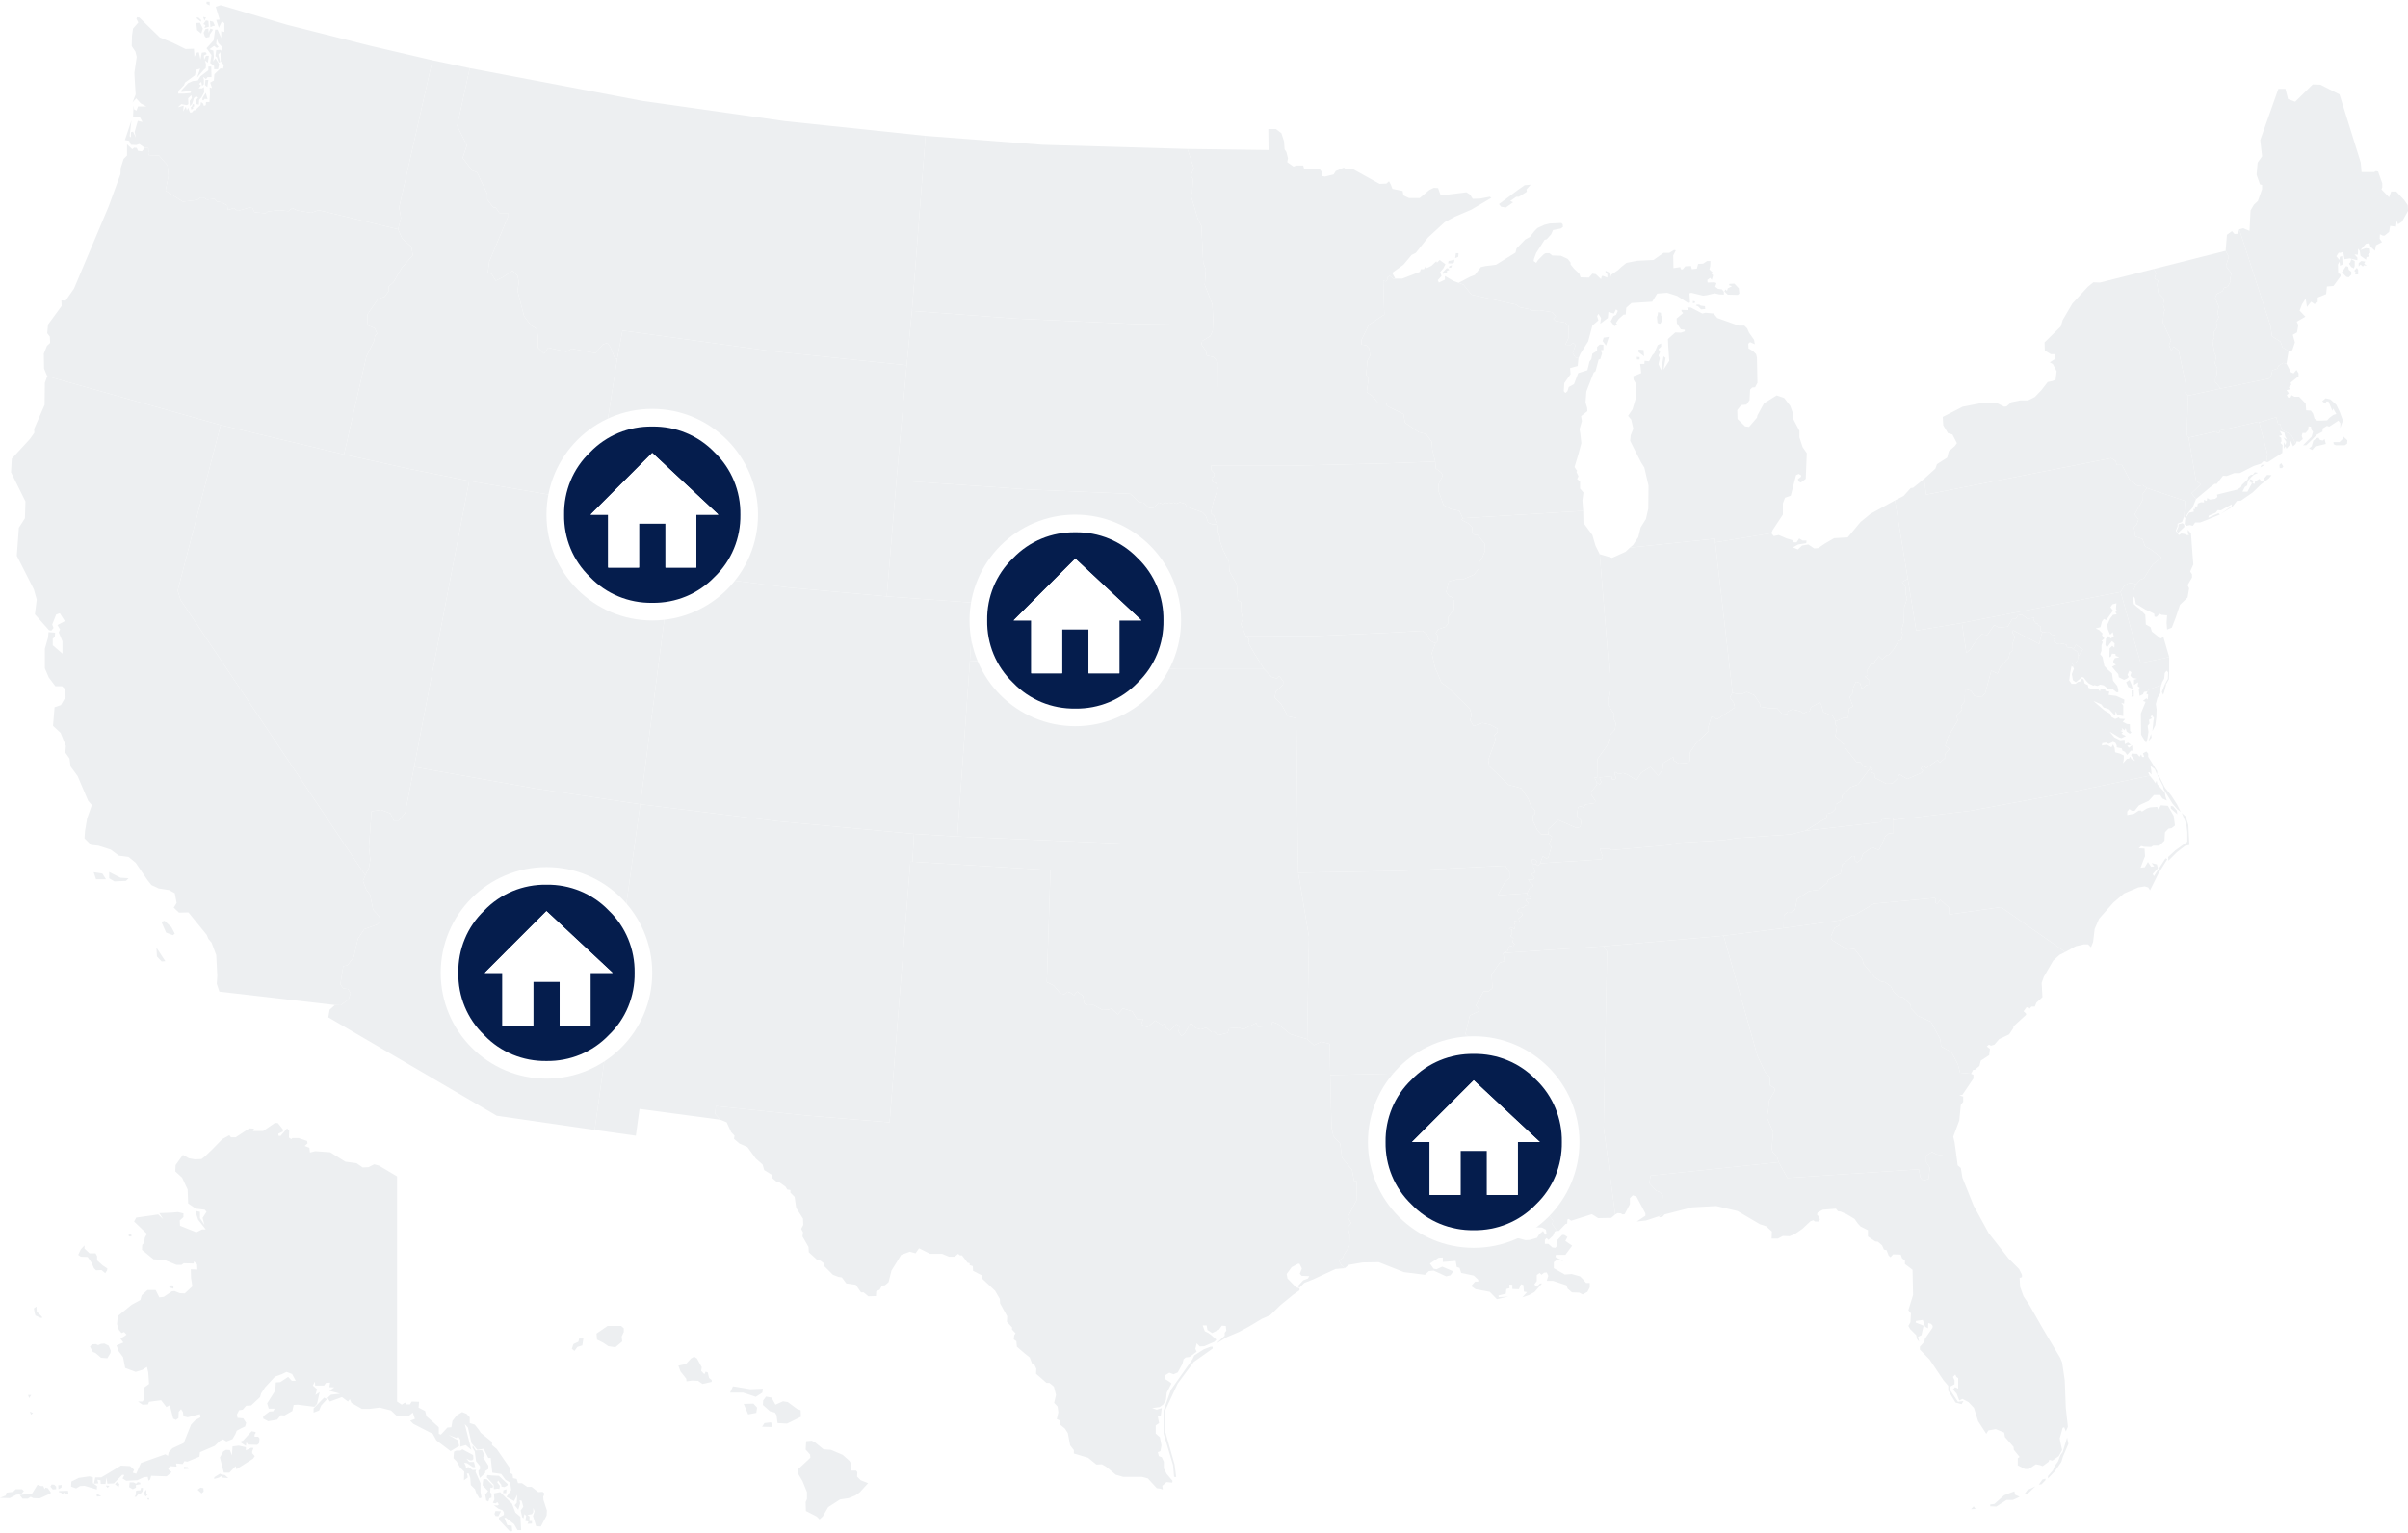 <svg width="694" height="442" viewBox="0 0 694 442" fill="none" xmlns="http://www.w3.org/2000/svg">
<path d="M478.902 350.18L479.205 344.657L478.524 343.749L477.238 343.22L475.348 341.102L475.726 338.908L512.634 335.049L512.105 333.385L510.97 332.25L510.592 331.191L511.046 326.425L509.231 322.112L509.609 320.145L509.836 317.346L511.5 314.471L511.349 313.639L510.063 312.882V310.462L508.701 309.024L506.508 304.409L496.752 269.759L462.188 272.786L463.171 274.299L462.188 324.987L465.516 350.104L466.196 349.726L467.179 349.802L467.633 350.104L468.238 350.029L469.751 347.154V345.414L470.583 344.582L471.642 344.96L474.213 349.802V350.483L471.717 352.147L474.364 351.845L478.07 350.634L478.902 350.18Z" fill="#EDEFF1"/>
<path d="M4.539 429.314H6.354L6.883 429.844L6.127 430.752L4.69 430.903L2.799 431.887L0.001 431.811L1.665 431.13L1.891 430.298L3.782 430.071L4.539 429.314ZM10.816 428.028L11.799 428.407H12.48L12.858 429.314L13.085 428.861L13.766 429.012L14.598 430.147V430.525L11.421 431.962L9.606 431.887L8.85 431.508L8.018 432.038H6.505L5.673 430.979L9.228 430.601L10.816 428.028ZM14.9 427.953L15.656 428.028L16.186 428.558V429.314L15.203 429.39L14.522 428.558L14.9 427.953ZM16.791 428.18L17.774 428.104L17.699 428.861L16.867 429.314L16.791 428.18ZM17.018 429.844L19.589 429.768L19.741 430.601L18.757 430.676L18.53 430.298L17.925 430.752L17.623 430.298L16.942 430.147L17.018 429.844ZM142.794 435.594L144.382 435.669L143.626 437.107L142.794 437.031L142.492 436.426L142.87 435.442L142.794 435.594ZM142.038 433.248L142.492 432.265L142.34 430.525L144.155 430.147L147.559 433.475L148.542 436.048L149.979 437.258L150.206 441.117H149.147L148.164 439.376L145.819 437.561H145.366L146.197 439.679L147.483 439.83L147.634 441.419L146.954 441.495L143.853 438.166L143.777 437.485L145.214 436.729V435.972L144.836 435.367L143.626 434.913L142.34 433.929L143.399 434.005L143.777 433.702L143.323 433.022L142.87 433.4L142.038 433.248ZM139.315 426.364L140.298 426.44L142.113 428.331L141.962 428.936L141.357 428.861L141.281 430.222L141.66 430.601V431.735L141.054 431.962L140.752 432.87L140.147 432.568L139.844 430.903L140.676 429.844L139.088 428.18L139.164 427.272L139.315 426.364ZM140.449 425.229L141.886 425.38L143.777 425.456L146.349 427.877L146.197 428.255L145.366 428.709L144.534 428.558L144.458 428.028L143.55 426.818L143.323 427.347L144.08 428.331L143.929 429.239L143.323 429.163L142.34 429.314L142.265 428.028L140.298 425.91L140.449 425.229ZM130.844 418.496L131.525 418.193H132.735L133.264 417.815L136.365 419.479L136.441 420.614L136.063 420.992H135.458L134.399 420.463L135.231 421.446H136.592L136.97 422.959H136.29L134.626 421.825L133.794 421.673L134.248 422.657L134.323 423.338L134.928 422.884L136.214 423.792L137.197 423.716L137.046 424.321L138.483 427.574V430.147L138.786 431.735L138.18 431.962L137.273 430.449L136.895 429.314L135.685 428.104L135.533 426.061L135.08 424.775H134.55L134.777 425.607V425.986L133.718 426.742L133.794 424.246L132.584 423.035L131.6 421.295L130.693 420.387L130.844 418.496ZM136.29 416.756L137.122 418.118L138.937 418.042L139.693 419.631L139.239 420.085L140.752 422.506V423.489L139.844 424.094V424.624L138.332 426.061L137.954 425.002L137.878 424.019L138.332 423.489V422.657L137.197 421.219L136.819 418.42L136.138 417.285L136.29 416.756ZM93.406 402.911L90.381 406.013V407.223L91.969 406.618L92.574 405.181L94.238 403.365L93.406 402.911ZM69.507 415.47V415.924L70.868 416.831L71.019 415.772L71.473 416.453L74.12 416.529L74.65 416.075L74.801 414.713L74.423 414.184H73.364V413.578L73.666 413.124V412.822L72.532 412.595L70.036 415.318L69.507 415.47ZM63.38 420.16L64.515 424.548H66.103L67.918 422.657L68.145 423.565L72.91 420.539L73.439 419.782L72.683 418.95V418.42L73.061 417.437L72.381 417.361L70.868 418.118V417.21L68.826 416.756L67.011 416.983L66.859 419.555L66.254 418.042L65.12 417.966L64.364 418.42L63.38 420.16ZM61.716 426.364L61.792 425.834L63.38 424.851L63.834 425.078L64.817 425.229L65.801 426.137L64.137 425.986L63.834 425.532L63.078 425.986L61.716 426.364ZM57.784 428.861L56.952 429.466L58.086 430.525L58.691 429.995L58.615 429.012L57.784 428.861ZM53.019 422.884L54.078 422.959L54.38 423.413L53.019 423.489V422.884ZM42.506 431.887V432.265L43.035 432.341L42.96 431.887H42.506ZM42.203 429.466L41.447 430.222V430.601L41.977 431.433L42.733 430.676L42.203 430.601V429.466ZM40.691 428.861L40.464 429.617L39.481 429.693L39.178 429.844V430.828L38.8 431.508H39.254L39.783 430.828L40.388 430.752L41.069 429.995L41.22 429.012L40.691 428.861ZM37.363 427.347L37.212 428.709L38.27 429.314L39.178 428.861V428.104L40.464 427.877L40.388 427.423L39.708 427.272L39.178 427.726L38.497 427.347H37.363ZM33.657 427.272L34.413 427.801L34.186 428.709L33.127 427.877L33.657 427.272ZM30.48 428.255L31.539 428.331L31.01 428.936L30.48 428.255ZM27.833 430.525L29.195 431.357L27.909 431.433L27.833 430.525ZM8.623 406.921L9.53 407.375L8.925 407.829L8.623 406.921ZM8.093 402.154L8.396 403.062L9.001 402.154H8.093ZM26.472 387.553L27.606 387.478L28.287 387.78L29.119 387.402L30.102 387.326L31.312 387.931L31.917 389.369L31.842 390.05L30.934 391.563L29.119 391.412L27.531 390.05L26.774 389.747L25.942 388.234L26.472 387.553ZM10.514 376.659L10.589 378.096L12.102 379.609V379.988L11.497 379.836L10.211 379.231L9.984 378.399L9.757 377.189L10.514 376.659ZM24.354 359.031V359.939L25.791 361.301H27.531L27.985 362.133V363.344L29.573 364.781L30.934 365.689L30.859 366.219L30.329 367.051L29.27 366.143L27.682 366.219L27.077 365.613L26.396 364.025L25.262 362.36L23.295 362.285L22.539 361.755L23.295 360.166L24.354 359.031ZM37.06 355.627H37.817L37.892 356.459H37.136L37.06 355.627ZM49.313 370.531L49.993 370.607V371.514L48.708 371.136L49.313 370.531ZM145.971 429.314L145.063 429.617L144.987 430.449H145.895L145.971 429.314ZM26.774 425.91L25.791 425.607L22.69 426.061L20.573 427.12L20.497 428.558L21.934 429.087L23.069 428.407L24.354 428.331L27.909 429.39L27.985 428.407L26.774 427.574V425.91ZM28.363 427.65L28.06 426.591L28.968 426.742L29.043 427.801H30.405L30.707 425.91L30.934 427.726L32.825 427.65L35.245 425.153L35.85 425.229L35.321 426.213L36.38 426.893L39.556 426.742L41.523 425.834L42.581 425.759L42.808 426.893L43.262 426.515L43.565 425.456L48.027 425.607L49.464 424.397L48.481 423.565L48.935 422.657L50.901 422.808L50.75 421.9L52.641 422.052L53.17 421.219L54.002 421.371L57.481 419.933L57.632 418.647L61.868 416.831L63.38 415.394L64.288 414.94L65.271 415.545L67.011 414.864L67.843 413.427L68.221 412.444L69.507 411.763L70.641 411.233L70.944 410.174L70.112 408.888L68.448 408.736L68.296 407.753L68.901 406.542L69.96 406.391L70.944 405.256L72.381 405.181L74.952 402.76L75.255 401.701L76.389 399.961L79.263 396.859L81.154 396.178L82.591 395.497L84.179 396.102L85.238 398.069H84.103L83.045 396.934L80.776 398.447L79.49 398.523L79.339 400.868L76.994 404.575L77.448 406.089H79.188L78.734 406.845L77.675 406.921L75.86 408.283V408.963L77.297 409.72L79.868 409.266L80.927 407.98L81.986 408.056L84.255 406.769L84.633 405.029L85.843 404.954L90.608 405.559L91.364 404.727L92.121 401.322L90.91 402.154L91.364 400.49L90.154 399.431L90.759 398.296L90.835 399.431H93.406L93.936 398.674L95.146 398.599L94.919 399.885L96.356 399.961L94.919 400.944L98.02 401.776L95.373 402.079L94.389 402.987L95.07 404.046L98.549 402.76L100.289 404.046L100.818 403.365L101.272 404.424L104.297 406.164H106.491L109.44 405.786L112.692 406.618L114.205 408.056L117.609 408.358L118.97 407.223L119.575 409.039L118.214 409.569L119.121 410.476L124.718 413.351L125.777 415.243L129.861 418.345L132.357 416.831L131.903 415.167L129.256 413.654L131.6 414.562L131.979 414.032L132.659 415.016V417.058L134.248 416.605L135.836 417.966L133.945 410.552L134.853 411.536L135.912 416.075L137.575 417.966L139.391 417.664L140.752 420.312H141.433L141.886 424.548L144.458 424.926L145.668 426.591L147.029 427.423L147.332 429.541L145.971 431.508L148.164 432.719L149.071 430.903L148.92 433.248L148.315 433.929L149.374 435.215L149.903 433.4L149.752 432.492L150.357 432.643L150.811 434.383L150.055 435.442L150.508 437.409L150.887 437.712L151.114 436.502L151.643 436.956L151.416 438.469L152.324 438.62L152.021 439.301L153.307 439.225V438.469H152.551L152.626 437.183L152.021 436.729L153.307 436.502L153.685 435.896V434.686L154.063 435.669L153.609 437.031L154.517 439.982L155.878 440.057L157.542 436.88L157.618 435.442L156.635 432.416L156.559 431.508L156.937 430.601L156.408 430.071L155.122 430.147L153.231 428.634H151.946L150.433 427.574H149.298L148.92 426.364L147.861 426.137L147.71 425.002L146.954 424.624L147.029 423.338L143.172 417.739L141.811 416.605V415.697L138.559 413.049L138.029 412.217L136.819 410.703L135.382 410.25V408.585L134.475 407.602L133.189 407.072L131.6 408.056L130.39 409.644L130.088 411.46L128.953 411.536L127.063 413.578L126.458 413.351V411.46L124.642 409.796L122.903 408.283L122.525 406.769L120.634 405.786L120.785 404.122L118.667 404.046L118.138 404.878H117.23L116.701 404.348L115.793 404.954L114.432 404.046V339.134L109.213 336.033L107.852 335.654L106.188 336.486L104.524 336.562L102.785 335.352L99.532 334.898L95.146 332.174L90.835 331.872L89.322 332.25L89.171 330.888L87.809 330.358L88.641 329.602L88.49 328.921L86.07 328.089H84.255L83.952 328.391L83.272 327.937L83.347 325.97L82.742 325.29L80.851 327.484L80.246 327.408V326.803L81.532 326.197V325.592L80.095 323.776L79.263 323.701L75.86 326.046H72.91L73.213 325.365L71.851 325.29L67.918 327.862H66.557L66.103 327.257L64.061 328.391L61.338 331.191L59.221 333.233L58.086 334.141L56.12 334.217L54.456 333.914L52.716 332.931L50.599 335.881L50.523 337.697L52.489 339.513L54.078 342.917L54.229 346.927L56.422 348.44L58.994 348.742L59.523 349.348L58.389 351.088L58.918 353.13L57.632 351.163V349.348L56.498 349.121L56.574 350.029L57.103 351.617L59.296 354.417H58.237L56.574 355.249L51.884 353.357L51.809 351.844L52.867 350.861V349.802L51.279 349.423L49.54 349.575L45.909 349.726L47.044 351.466L45.607 350.104L39.254 351.012L38.649 352.147L42.355 355.703L41.75 356.762L41.523 358.275L40.993 358.88L40.918 360.318L44.245 363.041L47.346 363.192L50.825 364.63H52.338L52.943 364.176L55.817 364.252L55.893 363.646L56.8 364.479L56.876 365.992L54.985 365.916L55.061 368.413L55.439 370.834L53.246 372.876L51.809 372.801L50.296 372.195L49.54 372.271L47.195 373.86L45.909 374.011L44.85 371.893H42.506L40.842 373.406L40.464 374.768L37.968 376.129L33.959 379.383L33.733 381.728L34.262 383.392L35.018 384.3L35.775 383.997L36.455 384.754L35.85 385.208L34.716 385.889L35.548 387.024L33.581 387.856L34.186 389.52L35.472 391.26L36.077 394.362L39.102 395.497L41.069 394.892L42.355 394.059L42.733 395.648L42.96 398.977L41.523 400.036V403.365L41.069 404.046H39.783L41.069 404.954L42.657 404.878L42.96 404.122L46.439 403.668L47.951 405.635L48.935 405.105L49.918 408.963L50.674 409.342L51.431 408.812L51.506 406.996L52.187 406.24L52.716 407.072L52.867 408.283L54.078 408.585L57.632 407.677L57.784 408.585L56.271 409.417L55.061 410.703L52.943 415.999L49.691 417.512L48.632 418.647L48.405 419.706L47.649 419.252L40.615 421.749L39.254 424.851L38.27 424.548L38.649 423.716L37.514 422.657L34.867 422.506L30.859 424.926L29.195 425.91H27.455L27.077 427.726L28.363 427.65Z" fill="#EDEFF1"/>
<path d="M98.17 289.808L100.439 288.143L101.044 286.328L100.288 285.117L98.927 284.966L98.095 283.756L98.927 278.535L100.137 278.308L101.952 275.887L103.162 270.592L104.977 267.868L108.608 266.582L109.591 265.598L109.288 264.161L107.549 262.27L106.641 257.882L105.582 256.52L104.599 253.948L105.28 252.359L106.339 250.089L106.717 247.895L106.339 244.188L107.095 233.899L109.742 233.445L112.54 234.504L113.448 236.547H114.961L116.776 234.353L119.347 221.114L154.289 227.317L184.542 231.857L171.382 325.744L143.171 321.658L94.616 293.288L94.994 291.094L96.506 289.732L98.17 289.808Z" fill="#EDEFF1"/>
<path d="M434.432 274.223L435.113 272.558L436.021 272.937L436.55 272.18L435.945 271.65L436.172 270.516L435.34 269.835L435.794 269.078L435.718 267.943L434.886 267.868L435.491 267.262L436.475 267.868L436.701 266.809L436.399 265.976L436.475 265.447L437.987 265.901L437.685 264.766L438.895 263.782L438.517 263.101L437.685 263.177L437.231 262.496L437.912 261.815L439.122 261.664L439.5 261.059L440.559 260.908L440.483 260.302L439.802 259.621V259.243H440.937L441.239 258.714L440.18 257.957L440.105 257.503L431.634 258.108L433.752 254.25L435.038 253.115V251.451L433.827 249.559L403.726 251.072L374.154 251.602L377.255 270.062L376.725 299.567L378.692 301.307L380.809 300.323L383.23 300.929L383.381 309.932L422.936 308.948L423.844 307.813L424.222 305.544L423.088 303.804L422.709 302.139L423.39 301.61V301.004L422.104 300.172L422.029 299.643L423.239 298.962L422.331 298.13L423.617 292.758L426.189 291.548V290.942L425.357 289.883L427.55 285.798H428.987L430.121 284.89L429.895 280.956L432.239 277.552L433.6 277.098L433.222 274.752L434.432 274.223Z" fill="#EDEFF1"/>
<path d="M45.078 273.164L47.65 277.098L46.591 277.173L45.229 275.736L45.078 273.164ZM46.515 265.75L47.877 268.852L49.843 269.608L50.372 269.154L49.389 267.263L47.423 265.447L46.515 265.75ZM31.464 251.375V253.191L32.977 254.099L36.305 253.948L37.061 253.191L34.717 253.04L31.464 251.375ZM27.002 251.451L29.498 251.829L30.557 253.494H27.683L27.002 251.451ZM63.23 285.874L62.474 283.604L62.625 281.334L62.322 275.358L60.961 271.726L60.053 270.667L59.599 269.532L54.305 263.026L51.583 263.102L50.07 261.664L50.902 260.303L50.372 257.503L48.709 256.596L45.759 256.142L43.641 255.158L42.507 253.721L39.103 248.727L37.061 247.063L34.263 246.685L31.918 244.945L28.363 243.81L26.246 243.583L24.355 241.692L24.506 239.573L25.111 235.942L26.473 232.083L25.414 230.873L22.389 223.761L20.346 220.962L20.044 218.693L18.834 216.953L18.985 215.061L17.472 211.278L15.279 209.236L15.733 203.864L17.548 203.259L18.91 200.914L18.607 198.493L17.851 197.812H15.96L14.069 195.315L12.934 192.667V186.993L13.842 183.816L13.993 182.227L15.884 182.378L15.809 183.589L15.204 184.119V186.01L18.002 188.431V184.875L16.943 182.303L17.321 181.471L16.565 180.185L18.683 179.05L17.245 176.78L16.187 177.158L15.052 180.033L15.43 181.017L14.825 181.773L14.145 181.698L10.06 177.083L10.59 172.846L9.758 169.896L4.842 160.212L5.447 152.117L7.186 149.393L7.338 144.551L3.178 136.154L3.405 132.22L8.623 126.545L9.909 124.73L9.834 123.671L12.859 116.71L12.934 110.355L13.615 108.464L63.608 122.536L51.204 170.274L52.036 172.922L105.281 252.359L104.601 253.948L105.584 256.52L106.643 257.882L107.55 262.27L109.29 264.161L109.592 265.598L108.609 266.582L104.979 267.868L103.164 270.592L101.953 275.887L100.138 278.308L98.928 278.535L98.096 283.755L98.928 284.966L100.29 285.117L101.046 286.328L100.441 288.143L98.172 289.808L96.508 289.732L63.23 285.874Z" fill="#EDEFF1"/>
<path d="M275.906 241.162L263.427 240.405L224.325 236.774L184.543 231.857L193.241 165.054L227.199 169.366L255.561 171.938L280.596 173.754L279.537 190.474L275.906 241.162Z" fill="#EDEFF1"/>
<path d="M653.235 131.917L653.537 131.085L651.117 121.779L651.041 121.552L639.772 124.125V124.654L639.092 124.881L638.713 124.352L630.772 126.167L632.89 138.499L634.251 139.634L631.604 142.206L632.89 143.87L636.974 140.466L638.26 139.483H638.865L640.68 137.137L641.739 137.213L643.932 136.381H645.52L649.529 134.338L651.646 133.657L652.403 132.901L653.537 133.279L653.235 131.917Z" fill="#EDEFF1"/>
<path d="M614.436 168.004L613.226 168.231L612.092 169.063L611.184 170.652L616.932 191.154L625.176 189.414L623.512 183.664L622.68 184.043L620.184 182.076L619.806 180.79L618.445 180.033L618.293 177.234L616.705 175.569L615.873 174.964L614.966 174.132L614.663 171.711L614.89 170.122L615.646 168.458L614.436 168.004Z" fill="#EDEFF1"/>
<path d="M561.114 333.309L558.089 332.779L556.803 332.099L555.139 333.158V335.049L556.198 336.638L555.82 339.891L554.232 340.345L553.475 339.513L553.022 337.092L515.13 339.588L512.634 335.049L475.726 338.907L475.348 341.101L477.238 343.22L478.524 343.749L479.205 344.657L478.902 350.18L478.07 350.634L478.448 350.937L479.205 350.71L479.734 350.104L487.676 348.062L494.634 347.683L500.76 349.121L507.189 352.904L509.004 353.509L510.668 355.022L510.592 357.065H512.407L513.844 356.308L515.735 356.384L517.248 355.778L519.441 354.265L521.786 352.071L522.618 351.769L523.071 352.147H524.13L524.508 351.542L524.13 350.634L523.676 350.18L523.828 349.575L525.34 348.743L529.122 348.44L529.727 349.196L530.483 349.272L532.223 350.029L534.492 351.39L535.399 352.677L536.231 353.584L538.349 354.644V356.459L540.467 357.897L541.223 357.972L542.433 359.032L542.963 360.242L543.719 360.393L544.324 361.982L544.853 362.436L545.61 361.604L547.803 361.679L548.181 362.739L549.013 363.42V364.403L551.206 366.067L551.358 373.33L549.996 377.718L550.753 378.626L550.601 381.198L549.996 382.257L550.526 383.165L552.265 384.905L552.492 386.04L553.097 386.797L552.795 385.359L553.778 384.905L554.383 382.182L552.114 381.274L552.19 380.82L554.156 380.517L554.837 382.484L555.669 382.938L555.744 381.425L556.576 381.652L557.03 382.257L556.955 382.787L554.761 385.965L554.61 386.797L553.324 388.234V389.066L556.123 391.941L560.131 397.918L561.492 399.507V400.868L563.61 404.349L565.35 404.802L565.879 403.895L564.291 404.122L562.022 400.717L562.173 399.658L563.308 399.053V397.918L562.854 396.934L563.535 396.254L563.837 396.934L564.367 397.313V400.339L563.459 399.885L562.854 400.566L563.913 401.776L564.669 403.743L565.577 403.289L567.316 404.197L568.904 405.862L570.115 409.72L572.459 413.351L573.064 412.368L575.182 411.99L577.602 412.973L577.829 414.259L580.325 417.134L580.401 417.966L582.064 420.009L581.535 420.387V422.43L583.577 423.489H584.712L586.754 422.127L587.888 422.354L588.72 422.657L590.46 421.371L590.611 420.841L591.518 421.068L593.334 419.782L594.317 418.042L593.787 415.621L593.636 414.638L594.468 411.611L594.922 411.46L595.376 412.671L595.981 411.309L595.376 405.862L595.073 397.918L594.317 392.773L593.787 391.487L588.796 383.09L584.863 376.205L583.199 373.709L582.216 370.985L582.064 368.413L582.745 368.186V367.505L581.913 365.84L578.888 362.814L573.14 355.476L568.829 347.608L565.577 339.513L565.123 336.713L564.215 335.957L563.837 333.082L561.114 333.309ZM568.072 435.064L569.358 434.989L568.829 434.232L568.072 435.064ZM573.594 434.232V433.702L574.804 433.551L577.602 431.055L578.737 430.601L580.552 429.92L580.779 430.903L582.064 431.509L580.098 432.416H578.283L575.333 434.308L573.594 434.232ZM586.602 428.482L584.333 429.541L583.577 430.525L584.409 430.601L586.602 428.482ZM589.476 426.288L588.644 426.515L587.586 428.028L588.417 427.877L589.552 426.667L589.476 426.288ZM595.754 414.411L594.468 418.647L593.863 419.404L593.107 421.371L592.199 422.581L591.67 423.867L590.233 425.532V426.213L592.275 424.094L594.09 421.446L594.544 419.933L596.132 416.226L595.754 414.411Z" fill="#EDEFF1"/>
<path d="M568.755 309.857V310.916L565.578 315.606L564.671 315.758L565.805 316.136V317.649L565.125 318.481L564.671 323.02L562.931 327.711L563.309 329.224L563.839 333.082L561.116 333.309L558.091 332.78L556.805 332.099L555.141 333.158V335.049L556.2 336.638L555.822 339.891L554.234 340.345L553.477 339.513L553.023 337.092L515.132 339.589L512.636 335.049L512.107 333.385L510.972 332.25L510.594 331.191L511.048 326.425L509.232 322.113L509.611 320.146L509.838 317.346L511.501 314.471L511.35 313.639L510.064 312.883V310.462L508.703 309.024L506.51 304.409L496.753 269.76L514.073 267.566L530.258 265.296L530.183 266.734L528.746 267.49L527.687 269.911L527.838 270.895L532.452 273.769L534.418 273.542L536.763 276.569L537.065 277.855L540.242 281.713L542.208 282.999L543.267 283.151L544.931 284.361L545.763 286.025L547.275 287.236L548.637 287.614L550.679 289.657L550.755 290.716L552.721 292.834L556.503 294.574L559.225 299.643L559.452 301.686L562.402 303.275L564.293 306.906L564.898 309.251L568.074 309.554L568.755 309.857Z" fill="#EDEFF1"/>
<path d="M232.344 415.47L232.192 417.891L233.478 419.328L233.554 420.236L229.923 423.64L229.848 424.548L231.285 426.969L232.571 430.147V432.114L232.192 433.022L232.268 435.594L235.369 437.183L236.201 438.015L237.109 437.183L238.697 434.459L242.1 432.265L244.596 431.887L246.487 431.13L247.773 430.222L250.193 427.574L248.075 426.742L247.016 425.683L247.092 424.397L246.714 423.943H245.201L245.352 422.052L244.823 421.144L242.857 419.404L239.453 417.966L237.335 417.815L234.84 415.772L233.932 415.318L232.344 415.47ZM220.772 402.608L219.94 403.743L219.864 405.029L221.906 406.845L223.343 407.223L223.797 407.98L224.1 410.25L226.823 410.401L230.831 408.434L230.755 406.542L229.697 406.164L227.049 404.197L225.688 403.97L223.495 404.954L222.36 402.911L220.772 402.608ZM219.638 411.309L220.318 410.25L222.209 410.023L222.663 411.384L219.638 411.309ZM214.343 404.727L215.629 407.753L217.974 407.299L218.201 405.786L217.142 404.651L214.343 404.727ZM211.242 399.658L210.41 401.474H214.192L217.822 402.684L219.713 401.474L219.864 400.339L216.234 400.49L211.242 399.658ZM199.141 391.639L197.704 393.227L195.511 393.681L196.116 395.346L197.78 397.464L197.855 398.221L199.444 397.994L201.183 398.069L202.469 398.977L205.116 398.372V397.842L204.36 397.237L203.982 395.648L203.377 395.421L202.998 396.178L202.091 395.194L202.242 394.135L200.881 391.639L200.049 391.109L199.141 391.639ZM175.09 382.257L171.914 384.451L172.065 386.191L173.88 387.099L175.317 388.083L177.359 388.385L179.326 386.721L179.174 385.284L179.779 383.997V382.938L179.023 382.257H175.09ZM166.922 385.889L166.695 386.797L165.258 387.478L164.804 388.839L165.561 389.445L166.393 388.31L167.83 387.856L168.132 385.889H166.922Z" fill="#EDEFF1"/>
<path d="M117.609 135.095L99.154 131.009L105.583 102.79L107.776 98.402L108.079 96.814L108.684 96.133L108.003 94.62L105.81 93.712L105.961 90.534L108.986 86.146L110.877 85.541L112.087 83.801L112.012 82.59L113.373 81.38L115.793 77.219L118.97 73.588L118.592 71.167L115.945 68.821L114.735 66.098L115.566 62.845L115.037 59.818L124.642 17.376L135.382 19.646L131.752 36.29L134.55 41.888L133.34 45.52L136.063 49.151L137.5 49.681L140.449 55.96V57.549L142.189 59.818H142.87L143.929 61.407H146.349V62.618L140.979 75.479L140.601 78.581L141.66 78.959L142.87 80.926L144.987 79.867L147.71 78.051L149.147 79.489L149.525 81.38L149.147 83.801L151.038 91.139L153.004 93.787L154.744 94.846L155.046 97.116V100.218L156.786 101.958L157.996 100.218L163.215 101.428L164.803 100.521L171.61 101.807L173.728 99.31L175.089 98.856L175.996 100.218L177.207 103.32L177.887 103.395L171.459 144.854L135.231 138.65L117.609 135.095Z" fill="#EDEFF1"/>
<path d="M464.154 197.736L463.398 201.67V203.183L465.213 205.831V206.361L464.986 207.042L465.667 208.479L465.44 210.295L464.23 211.657L463.247 214.834L460.373 218.844L460.297 224.14H459.541L460.221 225.577V226.258L458.557 228.301L458.633 229.133L459.767 230.797L459.692 231.478L456.893 231.932L456.44 232.84L455.532 232.386L454.776 232.764L454.473 235.261L455.759 236.623L455.456 238.438L454.322 238.665L449.103 236.396L446.078 239.195L446.305 240.557H444.187L443.128 239.422L441.767 236.547V235.11L442.372 234.656L442.448 233.672L441.162 232.235L440.481 230.343L438.439 227.242L434.809 226.258L429.212 220.887L428.91 219.071L431.027 213.321L430.725 211.884L431.632 211.052V210.068L429.515 208.933L427.246 208.404L424.674 209.311L423.691 207.571L424.145 206.134L423.615 204.318L417.111 197.963L415.447 196.828L413.556 192.365L412.649 188.28L413.708 185.48L414.237 184.951L414.313 183.211L413.783 182.53L414.539 181.395L415.901 180.941L416.582 180.714L417.338 179.806V177.991L418.624 176.175L419.002 175.797L419.077 173.149L418.397 172.089L417.64 171.863L416.808 170.652L417.565 167.626L419.834 167.021H421.649L424.825 165.659L426.111 163.994L426.187 162.179L427.019 161.195L428.002 158.774L427.926 156.807L425.809 154.159H424.901L424.22 153.327L424.372 152.117L423.086 150.831L421.195 149.847L421.573 149.393L456.288 147.275L456.364 150.755L458.935 154.235L459.843 157.337L461.053 159.758L464.154 197.736Z" fill="#EDEFF1"/>
<path d="M468.465 159.077L464.608 160.817L461.053 159.758L464.154 197.736L463.398 201.67V203.184L465.213 205.831V206.361L464.986 207.042L465.666 208.479L465.44 210.295L464.229 211.657L463.246 214.834L460.372 218.844L460.297 224.14H459.54L460.221 225.577L461.053 226.182L461.507 225.426L460.977 224.14L464.456 223.762L464.608 224.669L465.44 224.821L465.742 224.14L465.288 223.156L465.515 222.551L466.498 223.156L467.784 222.854L469.07 223.308L471.641 224.896L473.003 222.778L475.65 221.114L477.919 223.61L479.129 222.021L479.356 219.979L482.23 218.239L482.381 219.222L483.818 220.13L486.087 219.979L486.995 219.449L487.07 216.877L488.961 214.078L492.44 210.749L492.365 209.463L493.272 206.588L494.936 207.345L500.003 203.94L499.701 202.654L498.566 201.065L499.323 199.628L494.331 156.353L494.255 155.294L469.751 157.866L468.465 159.077Z" fill="#EDEFF1"/>
<path d="M413.784 135.019L415.372 136.229L415.826 137.062L414.616 139.558L414.54 141.449L416.053 145.61L418.095 146.745L420.591 147.275L421.574 149.393L421.196 149.847L423.087 150.831L424.373 152.117L424.221 153.327L424.902 154.159H425.81L427.927 156.807L428.003 158.774L427.02 161.195L426.188 162.179L426.112 163.994L424.826 165.659L421.65 167.021H419.835L417.566 167.626L416.809 170.652L417.641 171.863L418.398 172.09L419.078 173.149L419.003 175.797L418.625 176.175L417.339 177.991V179.806L416.582 180.714L415.902 180.941L414.54 181.395L413.784 182.53L414.313 183.211L414.238 184.951L413.708 185.48L412.574 184.875L411.742 184.043L411.288 182.832L410.003 181.849L399.187 182.454L378.615 183.362L359.026 183.286L357.665 179.958L358.195 178.293L357.589 175.797L357.741 173.603L356.758 173.073L356.455 168.458L354.337 164.675L354.186 161.876L352.522 158.623L351.539 155.824V154.765L351.085 153.479V151.738L350.707 151.058L350.178 149.771L349.951 148.788L348.967 147.88L349.724 144.627L351.009 140.769L350.48 139.255L349.497 138.953L349.194 137.742L349.951 137.364L350.026 136.532L349.043 135.397L349.119 134.187L350.783 134.262H372.111L399.565 133.581L413.633 133.052L413.784 135.019Z" fill="#EDEFF1"/>
<path d="M339.816 192.895L306.765 191.987L279.537 190.474L275.907 241.162L327.11 243.356L374.002 243.432L373.624 207.042L371.203 206.512L369.237 202.957L367.346 201.065L367.724 199.325L369.766 197.358L369.842 196.45L368.708 194.862L368.027 195.618L366.514 195.164L364.321 192.895H339.816Z" fill="#EDEFF1"/>
<path d="M516.038 240.557L500.534 241.616L496.601 242.221L483.441 242.978L481.474 243.583L464.382 245.096L463.852 244.642H461.054L461.961 247.063L461.508 247.744L443.885 248.879L444.642 246.836L445.7 247.517L446.23 247.214L447.137 244.113L446.381 243.356L447.137 241.843L447.289 241.162L446.305 240.557L446.079 239.195L449.104 236.396L454.322 238.665L455.457 238.439L455.76 236.623L454.474 235.261L454.776 232.764L455.533 232.386L456.44 232.84L456.894 231.932L459.692 231.478L459.768 230.797L458.634 229.133L458.558 228.301L460.222 226.258V225.577L461.054 226.182L461.508 225.426L460.978 224.14L464.457 223.762L464.608 224.669L465.44 224.821L465.743 224.14L465.289 223.156L465.516 222.551L466.499 223.156L467.785 222.854L469.071 223.308L471.642 224.896L473.004 222.778L475.651 221.114L477.92 223.61L479.13 222.021L479.357 219.979L482.231 218.239L482.382 219.222L483.819 220.13L486.088 219.979L486.996 219.449L487.071 216.877L488.962 214.078L492.441 210.749L492.365 209.463L493.273 206.588L494.937 207.345L500.004 203.94L499.702 202.654L498.567 201.065L499.324 199.628L500.307 200.006L501.971 200.082L503.408 199.476L505.601 200.384L507.265 202.957V203.713L510.366 204.243L512.105 204.091L513.542 205.68L515.206 205.831V205.075L516.643 204.47L518.912 205.075L519.82 205.68L520.803 205.151H521.484L521.938 203.864L524.509 202.503L524.887 203.108L525.492 205.302L528.139 206.361L529.047 207.95L528.971 208.782L529.425 209.539L528.971 212.262L530.408 213.473L531.013 214.305L531.77 214.759L531.694 215.44L535.022 219.676H536.081L537.215 221.038L538.123 221.265L539.182 221.189L535.476 226.182L533.282 226.939L531.013 229.209L530.711 230.873L529.123 231.857L529.047 233.143L527.988 234.202L526.627 234.58L526.249 236.018L525.492 236.32L520.274 239.498L516.038 240.557ZM441.919 249.106L441.389 248.576L441.541 247.82H442.373L442.902 248.349L442.675 249.106H441.919Z" fill="#EDEFF1"/>
<path d="M448.272 354.265L447.365 352.904L447.592 351.92L443.961 346.776L444.642 343.296L445.398 342.236L445.474 341.177L418.246 342.69L419.532 333.687L421.347 330.056L425.885 323.701L424.524 321.81H426.036V319.313L424.221 317.422L424.599 316.136L423.692 315.379L422.482 310.008L422.936 308.948L383.38 309.932L383.758 324.987L384.288 327.559L386.254 329.678L386.783 333.763L389.657 337.243L390.263 340.496H391.019L390.943 346.019L388.447 350.861L389.431 352.601L388.447 353.736L388.977 356.006L388.901 359.259L387.237 361.907L387.162 362.512L385.876 363.42L386.632 364.781L387.54 365.614L388.75 364.63L392.758 363.949L397.372 363.874L404.633 366.748L410.683 367.505L411.818 366.446L413.179 366.295L416.809 367.959L418.019 367.656L418.851 366.521L415.675 365.16L414.011 365.916L413.179 365.765L412.12 364.252L414.616 362.587L415.826 362.512V363.798L416.961 363.722L419.532 363.495L419.835 365.235L420.667 365.538L421.12 366.975L424.751 367.732L426.036 368.942V369.472H425.129L423.994 370.758L425.28 371.666L429.364 372.423L431.406 374.541L434.734 373.784L431.936 373.936L431.86 373.482L433.978 372.952L434.129 371.59L435.037 371.363V370.304L435.869 370.38V371.59L437.759 371.666L438.365 370.229L439.045 370.456L439.196 372.347L440.104 372.498L438.743 374.011L440.709 373.33L442.222 372.498L444.415 370.002H443.886L442.902 370.909L442.6 370.834L442.222 370.229L442.902 369.321V367.581L443.734 366.975L444.264 367.505L445.02 366.9L445.776 366.824L446.23 367.808L445.776 369.245H447.592L451.449 370.531L451.827 371.515L453.037 372.574L455.155 372.649L456.138 373.179L457.499 372.423L458.18 371.136V369.85H457.121L456.214 368.791L455.382 367.959L452.962 367.278L450.995 367.429L447.819 365.614V363.874L448.802 363.117L450.617 363.571L448.272 362.36L448.424 361.755H451.146L453.113 359.107L451.146 357.746L451.751 356.611L450.844 356.006H450.239L448.726 357.594V359.183L448.272 359.713L447.44 359.637L446.23 358.578H445.247V357.443L445.701 356.913L446.306 357.443L447.592 356.232L448.121 355.022L448.726 354.795L448.272 354.265ZM440.482 352.223L441.919 352.979L442.524 353.812L444.415 353.887L445.55 354.492L445.701 355.552L445.398 356.006L444.718 354.871L443.659 355.779L442.978 356.838L440.86 357.443L439.65 357.519L436.852 356.762L436.928 355.476L438.44 353.963L439.272 352.147L440.482 352.223ZM436.928 353.131V353.963L435.566 355.476H434.659V353.812L435.869 352.677L436.928 353.131Z" fill="#EDEFF1"/>
<path d="M654.369 93.938L654.823 96.965L657.243 98.478L657.848 100.142L659.587 101.201L660.646 100.974L661.403 98.704L660.797 96.511L662.008 95.83L662.386 93.711L661.932 92.728L664.428 91.29L662.764 89.55L663.445 87.735L664.503 86.07L664.882 88.491L666.092 86.978L667.075 87.659L667.983 87.054V85.768L670.403 84.784L670.63 82.59L672.52 82.439L674.563 79.64V79.11L673.882 78.732L673.806 76.235L674.26 75.403L674.411 76.613L675.168 76.235L675.016 73.814L674.336 74.041L674.26 74.949L673.352 73.89L674.033 72.831L674.487 72.906L675.319 72.604L675.697 74.722L677.21 74.495L679.403 75.025V74.268L678.571 73.36L679.554 73.436L679.63 71.696L680.084 72.301L680.311 73.739L681.899 74.873L682.05 74.117L682.731 73.966L682.504 73.36L683.109 72.906L683.033 71.696L681.823 71.545L680.311 72.074L681.369 70.864L681.899 70.258L682.882 70.107L683.185 71.091L684.47 72.301L684.773 70.712L686.512 69.805L685.832 68.821L685.907 67.535L686.739 67.913H687.269L688.554 66.854L688.857 65.114L690.521 65.341L690.597 64.811L690.748 63.601L691.126 64.66L692.26 63.904L694 60.802L693.924 59.137L692.866 57.624L690.597 55.203H689.16L688.554 56.868L686.361 54.598L686.588 53.993V52.858L685.378 49.453L684.773 49.302L684.243 49.605H680.613L680.386 46.881L674.26 27.211L668.739 24.412L666.546 24.336L661.478 29.329L659.436 28.573L658.68 25.622H656.638L651.419 40.375L651.949 45.066L650.663 46.881L650.36 50.361L651.343 53.161L651.949 53.312V54.522L650.738 57.927L649.604 58.986L648.621 60.65L648.318 66.551L646.503 65.795L645.369 66.097L654.369 93.938ZM680.537 75.252L679.781 75.857V76.84L680.311 76.235L680.991 76.84L681.294 76.462L682.126 76.613L681.369 76.008L681.672 75.403L680.537 75.252ZM679.252 77.219L678.495 78.051L678.874 78.353L678.798 79.11H679.63V77.748L679.252 77.219ZM676.983 76.008L677.663 76.992L678.42 77.37L678.647 76.613V75.252L677.663 74.722L677.361 75.63L676.983 76.008ZM676.226 79.791L674.941 78.505L676.151 76.689L676.756 76.916L676.907 77.748L677.663 78.353V79.186L676.907 79.942L676.226 79.791Z" fill="#EDEFF1"/>
<path d="M614.965 200.308V199.022H614.36V200.384L614.965 200.308ZM623.889 197.358L624.797 195.694L624.872 193.802L624.419 193.348L623.889 194.029L623.738 195.618L623.133 196.677L622.906 197.509L619.427 198.72L618.898 199.325L617.914 199.476L617.612 200.157L616.629 200.611L616.402 198.72L616.704 198.19L616.099 197.812L616.25 196.677L615.04 197.434V195.92L615.948 195.694L614.511 195.391L613.981 194.786L614.284 193.802L613.679 193.348L613.149 194.559L613.528 195.164L612.998 195.618L612.166 195.996L610.654 195.24L610.502 194.332L609.746 193.5L608.687 192.213L609.822 191.608L609.065 191.154V190.473L609.519 189.717L610.805 189.49L609.746 189.036L609.67 188.506L608.687 188.431L608.385 189.263L607.931 189.49L608.007 186.918L608.763 186.161L609.368 186.691L609.443 185.48L608.687 184.799L608.007 185.631L607.25 186.691L606.796 185.934L606.948 184.118L607.628 183.362L608.309 184.043L609.217 183.513L608.914 182.227L608.158 182.984L607.477 181.395L607.326 180.109L608.158 178.293L608.99 177.234L610.049 177.083L609.67 176.477L610.049 176.023L609.822 175.494L609.973 173.905L608.838 174.208L608.233 175.04L608.99 176.023L607.023 178.747L606.343 178.444L605.813 179.125L605.359 180.79L603.998 181.168L604.981 181.622L605.964 182.605L605.813 183.135L606.494 184.043L605.662 184.799L606.04 185.026L605.662 186.01V187.599L605.284 188.582L605.964 189.414L606.494 191.986L607.477 193.046L608.687 194.105L608.99 196.223L610.2 197.736L610.502 198.795V199.552H609.973L608.838 198.644L608.536 198.795L607.628 198.644L606.343 197.585L605.284 197.358L604.527 197.736L603.62 197.509L603.317 197.661L602.032 197.055L601.275 196.299L600.519 195.315L600.065 195.164L599.46 195.694L598.25 196.677L597.418 196.072L597.115 194.332L597.721 192.743L597.494 192.365L597.721 192.062L597.191 191.306L597.947 191.23L598.704 190.549L599.006 189.187L600.292 187.22L598.326 185.858L597.569 187.145L597.115 186.691H596.359L595.905 186.615L595.603 186.312L595.678 185.934L594.393 185.48L593.788 185.707L592.88 185.631L592.351 185.102L591.972 184.951L591.821 184.421L592.275 183.816V183.135L591.367 182.984L590.611 182.303L589.93 182.378L588.72 182.151L588.04 181.849L588.191 180.638L587.435 180.26L587.283 179.73H586.754L586.149 178.823L586.3 178.066L584.334 178.369L582.67 177.158L581.611 177.385L580.93 178.444H579.947L578.661 180.638L576.165 180.941L574.728 180.184L572.762 183.059L571.098 182.832L568.753 185.783L568.073 186.993L566.711 188.204L565.426 179.579L611.183 170.652L616.931 191.154L625.175 189.414V193.424L625.099 195.769L624.343 197.131L623.889 197.358ZM613.755 195.996L612.771 196.677L613.376 198.039L614.662 198.644L614.36 197.434L613.755 195.996Z" fill="#EDEFF1"/>
<path d="M673.201 128.361H675.773L676.453 127.907L676.529 126.924L675.092 125.562L675.394 126.318L674.26 127.453H672.52L672.596 128.058L673.201 128.361ZM666.394 129.723L665.487 129.269L666.243 128.664L666.697 127.075L667.604 126.318L668.209 126.167L668.663 126.848L669.495 126.999L669.949 126.545L670.327 127.983L669.344 128.21L667.226 128.739L666.394 129.723ZM639.999 112.02L653.915 109.145L654.671 108.01L654.898 106.724L656.335 106.27L656.713 105.438L657.999 104.606L658.982 104.833L660.268 107.329L661.024 107.632L661.856 106.648L662.461 107.632V108.464L660.192 110.28L660.344 110.885L659.663 111.641L659.966 112.247L658.982 112.474L659.663 113.381L659.058 113.911L659.512 114.668L660.192 114.516L660.419 113.911L661.251 114.365H662.613L664.503 116.332L664.655 118.299L666.016 118.375L666.621 119.207L667.075 120.72L667.831 121.25H669.268L670.705 121.174L671.31 120.493L672.52 119.585L673.352 119.358L672.445 117.769L672.218 118.45L671.083 115.727H670.478L670.176 116.408L669.268 115.651L670.251 114.819L671.613 115.122L673.352 116.71L674.336 118.753L675.243 121.25L674.487 123.368V122.006L673.957 121.25L671.31 122.99L670.63 122.763L669.42 123.519L669.344 124.427L667.68 125.335L666.167 126.924L664.655 128.361H663.747L666.243 125.864L666.621 124.427L666.243 123.973L666.016 122.99L665.335 122.914L665.26 123.897L664.503 124.805H663.596L663.369 125.638L663.671 126.545L662.764 127.378L661.932 127.226L661.629 127.983L660.571 125.713L659.587 124.881L657.621 123.897L657.167 122.233H656.562L656.033 120.266L651.117 121.779L651.041 121.552L639.772 124.124V124.654L639.091 124.881L638.713 124.351L630.771 126.167L630.242 125.411L630.62 114.062L639.999 112.02Z" fill="#EDEFF1"/>
<path d="M494.255 155.294L494.331 156.353L510.516 153.706L510.894 152.798L513.844 148.334V145.081L514.449 143.492L516.113 142.887L517.626 136.986L518.382 136.608L519.138 137.062L518.987 137.515L518.155 138.121L518.382 138.802L518.987 139.104L520.424 138.045L520.726 130.631L519.516 128.891L518.609 126.092V124.2L516.869 120.872V119.51L515.962 117.013L514.222 114.743L512.029 113.987L508.398 116.257L506.508 119.737L506.356 120.418L504.087 123.065L502.953 122.914L500.76 120.796L500.684 118.224L501.818 116.786L503.331 116.635L504.239 115.349L504.39 112.323L504.995 111.717L505.827 111.642L506.508 110.356L506.356 103.093L506.129 102.109L505.222 101.201L503.936 100.445L503.861 99.083L504.39 98.629L505.751 99.234L505.524 97.948L504.087 95.906L503.558 94.695L502.726 93.863H501.062L494.936 91.669L493.877 90.383L491.532 90.156L490.625 90.383L487.297 88.643H486.238L486.616 89.399L484.574 89.324L484.65 89.778L485.104 90.231L483.213 91.82L483.289 93.182L484.423 94.922L485.558 95.073V95.527L484.423 95.906L482.835 95.83L480.717 97.721L480.793 99.613L481.095 104.001L479.431 106.573L480.036 103.168L479.431 102.714L478.751 106.724L477.994 104.984L478.372 103.244L477.994 102.487L478.448 101.504L477.994 100.672L478.751 99.915V99.007L477.767 99.461L476.784 101.807L476.255 102.336L475.272 104.152L473.986 104.001L473.91 104.908H472.7L472.851 106.043L473.003 107.556L470.734 108.464L470.809 109.448L471.566 110.734L471.49 114.668L470.507 117.997L469.221 119.888L470.129 120.947L470.734 123.595L469.977 125.486L469.826 127.075L471.112 129.647L473.003 133.354L473.91 134.792L475.12 140.012L475.045 146.67L474.364 149.62L472.851 152.041L472.171 154.84L470.658 157.11L469.75 157.867L494.255 155.294ZM421.8 82.061L424.069 84.936L436.926 87.811L437.985 88.567L441.01 89.172L441.54 89.551L443.657 89.399L447.363 90.004L448.422 91.139L447.666 91.896L448.271 92.501L451.145 93.031L452.053 93.939L452.128 97.267L451.145 99.386L452.658 99.461L453.414 98.856L454.095 99.461L453.263 101.807L454.019 103.017L454.927 103.244L455.532 101.882L457.725 98.402L458.935 93.863L460.675 92.35L460.296 91.139L460.675 90.458L461.431 91.669L461.204 93.333L463.397 91.669L463.549 89.929L465.137 90.383L465.742 89.172L466.271 89.626L465.742 90.761L464.986 91.139L464.229 92.652L465.288 94.014L466.12 93.636L465.742 93.106L466.498 91.972L467.935 90.685H468.54L468.692 88.718L470.204 87.357L476.179 86.978L477.616 84.633L480.49 84.406L483.364 85.314L486.541 87.357L487.07 87.205L486.919 84.557L487.448 84.406L490.852 85.238L491.986 85.087L494.18 84.557L495.465 84.86L496.827 84.936V84.103L496.297 83.423L495.163 83.271L494.331 82.666L494.709 81.607L494.104 81.38L492.138 81.456L492.062 80.699L492.894 80.094L493.348 80.699L493.726 79.337L493.196 78.808L493.726 78.656L492.667 77.673L492.894 76.689L492.969 75.252H491.986L490.852 76.008L489.415 76.084L489.037 77.446L487.6 77.597L487.373 76.689L485.709 76.765L484.952 77.673L484.423 77.597L484.272 76.992L482.305 77.294L482.23 73.663L482.986 72.15L482.457 72.074L481.095 72.907H479.431L476.557 74.949L471.868 75.176L468.767 75.781L467.33 76.916L466.271 77.9L464.381 79.186L464.154 79.791L463.7 78.505L462.717 78.051V78.505L463.246 79.035V80.018L462.112 79.564H461.658L461.431 80.472L459.918 79.035L458.935 78.883L457.952 80.018L455.532 79.942L455.153 78.883L453.641 77.446L452.658 76.235V75.706L451.826 74.647L449.859 73.739L447.363 73.663L446.531 72.982H445.473L444.943 73.285L443.279 74.949L442.75 75.781L441.993 75.252L442.145 74.495L442.75 72.907L445.17 69.124L445.775 68.972L447.061 67.535L447.59 66.325L449.859 65.871L450.464 65.417L450.389 64.66L450.01 64.282L446.607 64.433L445.094 64.811L443.128 65.719L442.22 66.627L440.935 68.292L439.573 69.048L437.077 71.621L436.775 72.831L431.178 76.311L428.153 76.689L426.791 76.992L425.052 79.262L423.691 79.791L420.363 81.531L421.8 82.061ZM497.961 84.936L500.835 85.011L501.289 84.633L501.138 83.12L499.852 81.758L498.415 81.834L498.339 82.212L499.171 82.515L497.961 83.12L497.734 83.876L497.281 83.423L496.978 84.028L497.961 84.936ZM441.161 53.236L439.422 53.388L437.38 54.825L432.01 58.835L432.615 59.591L433.976 59.818L436.094 58.305L435.262 57.927L437.002 56.717H437.758L440.027 55.279L439.951 54.598L441.161 53.236ZM472.246 100.747V101.504L473.835 102.714L473.683 100.899L472.246 100.747ZM471.717 102.866L472.549 102.941V103.622H471.792L471.717 102.866ZM487.902 86.751V87.432L488.507 87.281V86.903L487.902 86.751ZM491.457 89.097L491.381 88.264L490.171 88.113L489.717 87.811H489.037L488.734 88.037L489.415 88.34L490.247 89.172L491.457 89.097ZM477.843 90.004L477.767 90.837L477.541 91.366L477.692 93.031L477.994 93.258L478.524 93.333L478.902 92.652L478.978 91.442L478.751 90.988L478.675 90.156L477.843 90.004Z" fill="#EDEFF1"/>
<path d="M344.051 48.47L343.219 50.588L343.824 51.648L343.597 55.506L343.219 56.338L345.261 63.223L346.244 65.114L346.774 75.706L347.53 77.748L347.227 82.136L349.421 87.735L349.648 92.123L349.572 93.711L349.496 95.376L348.816 96.889L346.471 98.326L346.244 99.234L347.53 101.126L347.833 102.487L349.799 102.941L350.933 104.379L350.782 134.262H372.11L399.565 133.581L413.632 133.052L412.8 129.647L412.649 127.378L410.985 125.108L408.868 124.578L404.935 121.855L404.481 119.358L399.716 117.013L399.565 116.029H397.069L395.405 114.062L393.892 113.079L394.422 109.221L393.741 108.01L394.119 103.925L394.876 102.563L394.649 100.52L393.741 99.537L392.38 99.31V98.024L394.498 93.636L398.96 90.685L398.657 80.85L399.338 81.153L399.792 80.775L399.867 79.942L400.548 79.488L401.607 80.396L402.136 80.321L401.229 78.656L404.481 76.311L406.826 73.512L408.036 72.906L411.59 68.443L416.355 64.055L419.305 62.466L424.07 60.423L429.818 57.019L429.364 56.716L426.565 57.246L424.448 57.322L423.691 56.111L422.633 55.43L415.221 56.338L414.464 54.22L413.254 54.144L411.969 54.749L409.17 57.095H406.069L404.481 56.338L404.254 55.052L401.304 54.447L400.851 53.236L400.321 52.253L399.565 52.934L397.598 53.009L390.111 48.848H387.918L387.312 48.319L384.968 49.302L384.363 50.286L381.867 50.891L380.884 50.74V49.454L380.354 48.773H375.892L375.589 47.714H373.623L372.791 48.016L370.976 46.73L371.203 45.671L370.749 43.855L370.22 43.023L370.068 40.753L369.312 38.408L367.724 37.197H365.53L365.606 43.25L342.236 42.947L344.051 48.47Z" fill="#EDEFF1"/>
<path d="M464.383 351.088L460.601 351.163L458.786 350.029L452.811 351.92L452.13 351.39L451.752 351.542L451.676 352.752L451.223 352.828L449.256 354.87L448.727 354.795L448.273 354.265L447.365 352.903L447.592 351.92L443.962 346.775L444.643 343.295L445.399 342.236L445.475 341.177L418.247 342.69L419.533 333.687L421.348 330.056L425.886 323.701L424.525 321.809H426.037V319.313L424.222 317.422L424.6 316.135L423.693 315.379L422.482 310.007L422.936 308.948L423.844 307.813L424.222 305.544L423.088 303.804L422.709 302.139L423.39 301.61V301.005L422.104 300.172L422.029 299.643L423.239 298.962L422.331 298.13L423.617 292.758L426.188 291.548V290.942L425.357 289.883L427.55 285.798H428.987L430.121 284.89L429.894 280.956L432.239 277.552L433.6 277.098L433.222 274.752L462.189 272.785L463.173 274.298L462.189 324.987L465.517 350.104L464.383 351.088Z" fill="#EDEFF1"/>
<path d="M412.575 184.875L411.743 184.043L411.289 182.832L410.003 181.849L399.188 182.454L378.616 183.362L359.027 183.286L360.01 184.27L359.784 185.329L361.372 188.128L364.321 192.894L366.515 195.164L368.027 195.618L368.708 194.862L369.843 196.45L369.767 197.358L367.725 199.325L367.347 201.065L369.238 202.957L371.204 206.512L373.624 207.042L374.002 243.432L374.154 251.602L403.726 251.073L433.827 249.56L435.037 251.451V253.115L433.752 254.25L431.634 258.109L440.105 257.503L440.861 255.99L441.769 255.612V255.082L440.861 254.25L440.407 253.494L441.693 253.645L442.298 253.115L441.239 251.981L442.298 251.602L442.374 250.846L441.92 250.089V249.106L441.391 248.576L441.542 247.82H442.374L442.903 248.349L442.676 249.106L443.281 249.635L443.886 248.879L444.643 246.836L445.702 247.517L446.231 247.214L447.139 244.113L446.382 243.356L447.139 241.843L447.29 241.162L446.307 240.557H444.189L443.13 239.422L441.769 236.547V235.11L442.374 234.656L442.449 233.672L441.164 232.235L440.483 230.343L438.441 227.242L434.811 226.258L429.214 220.887L428.911 219.071L431.029 213.321L430.726 211.884L431.634 211.052V210.068L429.516 208.933L427.247 208.404L424.676 209.312L423.693 207.571L424.146 206.134L423.617 204.318L417.113 197.963L415.449 196.829L413.558 192.365L412.65 188.28L413.709 185.48L412.575 184.875Z" fill="#EDEFF1"/>
<path d="M179.401 95.3L222.738 101.277L261.311 105.287L262.823 89.626L266.756 39.164L226.293 34.928L185.225 29.102L135.383 19.646L131.753 36.29L134.551 41.888L133.341 45.52L136.064 49.151L137.501 49.681L140.451 55.96V57.548L142.19 59.818H142.871L143.93 61.407H146.35V62.617L140.98 75.479L140.602 78.581L141.661 78.959L142.871 80.926L144.989 79.867L147.711 78.051L149.148 79.488L149.527 81.38L149.148 83.801L151.039 91.139L153.006 93.787L154.745 94.846L155.048 97.116V100.218L156.787 101.958L157.997 100.218L163.216 101.428L164.804 100.52L171.611 101.806L173.729 99.31L175.09 98.856L175.998 100.218L177.208 103.319L177.889 103.395L179.401 95.3Z" fill="#EDEFF1"/>
<path d="M297.007 141.147L325.748 142.357L328.319 144.778L329.605 144.93L331.193 146.443L332.555 146.367L333.916 144.854L335.05 145.308L335.807 144.778L336.336 145.157L337.017 144.854L337.546 145.157L338.227 144.854L338.983 145.232L340.042 144.778L341.555 145.232L342.009 146.064L346.622 147.729L347.53 148.712L348.21 150.679L349.572 151.209L350.706 151.058L351.084 151.739V153.479L351.538 154.765V155.824L352.521 158.623L354.185 161.876L354.337 164.675L356.454 168.458L356.757 173.073L357.74 173.603L357.589 175.797L358.194 178.293L357.664 179.958L359.026 183.286L360.009 184.27L359.782 185.329L361.37 188.128L364.32 192.895H339.815L306.764 191.987L279.536 190.474L280.595 173.754L255.561 171.938L258.359 138.499L297.007 141.147Z" fill="#EDEFF1"/>
<path d="M119.347 221.114L116.776 234.353L114.961 236.547H113.448L112.541 234.505L109.742 233.445L107.095 233.899L106.339 244.188L106.717 247.895L106.339 250.089L105.28 252.359L52.035 172.922L51.203 170.274L63.606 122.536L99.154 131.009L117.608 135.095L135.23 138.65L119.347 221.114Z" fill="#EDEFF1"/>
<path d="M644.991 67.384L644.008 67.459L643.251 66.627L641.814 67.686L641.436 72.301L642.344 74.041L641.512 76.689L643.1 78.807L642.798 80.094L642.873 81.077L642.041 82.666L640.982 82.968L640.529 83.952L638.94 84.709L638.411 85.843L639.47 88.416L639.092 90.307L639.47 91.442L638.713 92.879L639.016 94.317L638.033 95.754L638.184 97.418L637.655 98.251L638.184 101.655L638.713 102.79L638.335 104.757L639.016 106.119L638.865 108.01L638.486 108.994L638.411 110.053L639.999 112.02L653.915 109.145L654.672 108.01L654.899 106.724L656.336 106.27L656.714 105.438L658 104.606L658.983 104.833L659.588 101.201L657.848 100.142L657.243 98.478L654.823 96.965L654.369 93.938L645.369 66.097L644.991 67.384Z" fill="#EDEFF1"/>
<path d="M629.79 144.4L618.747 140.693L617.386 142.584L617.461 144.249L615.193 148.334L616.327 149.696L615.798 151.209L615.041 151.965L615.419 154.689L617.461 155.37L618.218 157.488L619.806 158.32L622.983 160.741L620.487 162.708L619.277 164.448L617.915 166.718L616.705 167.172L615.646 168.458L614.89 170.123L614.663 171.711L615.268 172.392L615.571 174.132L616.478 174.586L618.293 175.721L619.655 176.326L620.865 176.931L620.941 177.764L621.546 177.839L622.378 176.931L622.983 177.234L624.571 177.385L624.42 179.579L624.571 181.471L625.932 180.941L627.067 177.991L628.277 174.359L630.47 172.241L630.924 169.593L630.47 168.685L631.756 166.491V165.583L631.227 164.751L632.134 162.708L631.907 159.985L631.453 153.781L630.546 152.722V153.781L630.924 154.235H630.092L629.638 153.932L628.655 153.781L627.974 154.235L627.067 153.025L627.596 151.738V150.982L628.882 150.452L629.487 148.864L629.79 144.4Z" fill="#EDEFF1"/>
<path d="M262.972 248.425H262.367L256.392 323.55L232.341 321.583L206.323 318.859L206.096 321.129L207.609 322.793L184.314 319.691L183.255 327.408L171.381 325.744L184.541 231.857L224.324 236.774L263.425 240.406L262.972 248.425Z" fill="#EDEFF1"/>
<path d="M652.782 133.96L651.799 134.035L651.421 134.792L652.782 133.96ZM629.639 151.133L630.168 151.587L631.152 151.36L631.984 151.587L632.664 150.604H634.101L635.916 149.923L639.774 148.334L639.395 147.956L637.958 148.561L636.446 149.242L636.597 148.637L638.563 147.804L639.169 147.048L640.076 147.124L643.177 145.384V145.913L640.001 148.183L643.404 146.064L644.69 144.4L645.824 144.324L649.228 141.979L651.648 139.634L653.917 137.894L654.673 136.986L653.387 136.91L652.631 137.818L652.48 138.348L651.799 138.877L651.194 138.045L649.908 138.802L649.833 139.482L649.152 139.331L649.53 138.65L648.623 138.121L648.169 138.802L648.849 139.029L649.001 139.407L648.774 139.785L647.715 141.752H646.278L646.959 140.39L647.639 139.936L647.866 138.65L648.925 137.44L649.606 136.835L650.74 136.305L649.833 136.154L649.303 136.835H648.774L647.942 137.44L647.791 138.196L646.127 139.785L645.824 140.466L644.765 141.147L638.942 142.584L639.093 143.265L638.412 143.795L636.9 144.022L636.143 143.568L635.992 144.4L635.16 144.097L635.236 144.854L634.328 144.778L633.421 145.157L633.269 145.989H632.513L632.664 146.745H632.135L632.286 147.502L630.925 147.804L629.79 149.545L629.639 151.133ZM629.034 150.831L627.824 151.133V151.89L627.294 153.1L627.748 153.63L629.563 151.89L629.488 151.209L629.034 150.831ZM621.395 78.808L620.941 80.245L622 80.926L621.698 82.061L622.076 84.482L623.74 86.222L623.437 87.886L623.891 89.399L623.588 90.156L623.361 93.031L625.706 98.1L625.101 99.461L625.782 101.126L626.462 99.915L627.899 101.05L630.168 111.793L629.79 113.306L630.622 114.063L630.244 125.411L630.773 126.167L632.891 138.499L634.252 139.634L631.605 142.206L632.891 143.87L631.908 146.367L630.773 147.653L629.639 149.393L629.488 148.864L629.79 144.4L618.748 140.693L617.538 139.861L616.101 140.088L613.832 138.423L611.563 134.035H610.05L609.748 132.901L608.462 132.068L555.141 142.584L554.536 138.045L557.788 135.095L558.242 133.808L561.192 131.917L561.646 130.101L563.385 128.588L563.99 127.756L562.705 125.259L561.419 124.881L560.057 122.612L559.906 120.191L565.654 117.24L571.856 116.03H575.184L577.604 117.24L578.285 117.164L579.646 115.954L582.218 115.424H584.487L586.453 114.441L588.344 112.474L590.159 110.129L591.596 109.826L592.428 109.448L592.73 107.027L591.672 104.984L590.764 104.454L592.277 103.471L592.201 102.109H591.067L589.327 101.05L589.251 98.705L593.941 94.09L594.47 92.274L597.268 87.508L601.731 82.666L603.319 81.38L605.21 81.456L620.79 77.522L621.395 78.808Z" fill="#EDEFF1"/>
<path d="M619.577 223.61L597.568 228.225L567.769 233.748L545.533 236.396V240.33L544.399 240.254L543.34 241.162L541.525 245.096L539.559 244.264L536.911 246.155L536.382 247.744L535.248 248.652L534.642 248.047L534.567 246.912L533.962 246.76L530.937 249.257L530.483 251.829L526.928 253.645L526.55 254.553L524.13 256.52L521.407 256.898L517.928 259.168L517.323 262.27L516.34 262.951L515.205 262.875L514.146 263.858L514.071 267.565L530.256 265.296L533.584 263.858L534.567 263.783L540.088 260.53L557.635 258.865L557.937 259.243L557.786 260.303L558.315 260.53L559.223 259.395L561.719 261.664L561.794 263.631L576.694 261.513L595.224 274.45L598.249 272.786L600.518 272.256H601.804L602.636 273.088L603.241 271.575L603.695 267.792L604.98 264.842L609.064 260.227L612.165 257.579L616.249 255.839L618.14 255.536L619.124 255.839L619.653 256.671L622.149 251.678L624.645 247.668L624.115 247.441L620.787 252.586L620.409 251.981L621.922 250.316L621.619 249.181L620.107 248.803L620.863 249.787L619.955 249.862L619.048 248.5L618.14 250.014L616.93 250.165L617.687 248.122L618.216 246.836L618.065 244.642L616.401 244.566L617.081 243.886L617.913 244.113L619.955 244.188L620.561 243.81H622.3L623.813 242.372L623.964 239.952L624.947 238.892L625.855 238.741L626.838 237.985L626.46 235.185L624.796 232.31L622.754 232.159L622.073 233.37L621.695 232.613L619.653 232.764L618.745 233.067L617.308 233.975L617.081 233.672H616.401L615.039 234.58L613.073 234.958V233.975L613.678 233.218L614.434 233.748H615.191L616.476 232.159L619.275 230.873L620.787 229.209H622.603L623.208 230.192L624.493 230.797L624.115 229.663L623.888 228.452L621.771 226.107L621.544 225.048L621.241 225.804L620.561 224.821L619.577 223.61ZM624.872 247.063L626.914 245.172L630.393 242.675V239.876L630.09 237.531L628.804 234.353L629.939 235.412L630.695 237.833L630.998 243.583L629.712 243.886L627.367 245.701L624.947 248.122L624.872 247.063ZM626.309 232.462L625.628 232.31V233.067L627.519 234.731L627.367 233.672L626.309 232.462ZM628.502 234.05L627.443 231.932L625.779 229.36L623.964 227.09L622.3 223.837L621.695 223.308L623.359 226.561L623.586 227.544L626.157 231.705L627.519 233.294L628.502 234.05Z" fill="#EDEFF1"/>
<path d="M344.052 48.47L343.22 50.589L343.825 51.648L343.598 55.506L343.22 56.338L345.262 63.223L346.245 65.114L346.774 75.706L347.531 77.749L347.228 82.136L349.421 87.735L349.648 92.123L349.573 93.712L327.261 93.409L292.47 91.82L262.823 89.626L266.756 39.165L300.412 41.737L342.236 42.947L344.052 48.47Z" fill="#EDEFF1"/>
<path d="M511.198 154.538L512.635 154.235L514.904 155.218L516.492 155.672L517.022 156.353H517.778L518.534 155.218L519.518 155.824H520.652L520.576 156.58L518.232 156.959L516.719 157.791L518.156 158.396L519.366 157.261L521.181 156.959L522.845 158.093L523.98 158.018L525.871 156.732L528.593 155.143L532.526 154.916L536.232 150.452L539.106 148.107L546.14 144.249L549.846 166.869L548.182 167.777L549.241 169.366L549.165 171.03L549.619 172.543L548.787 175.116L548.711 179.201L547.955 181.924L548.333 182.757L548.031 184.421L547.199 184.799L545.686 187.296L544.325 188.809H543.871L542.51 190.095L541.526 189.187L540.392 190.549L540.165 191.457H539.182L538.199 193.121L538.274 194.71L537.518 195.088L538.577 195.921V197.358L537.82 197.509L537.291 198.115L536.535 198.493L536.081 196.904L534.871 196.526L534.114 198.266L533.888 199.93L533.056 200.914L534.039 203.637L532.904 204.243L532.602 206.89H531.467L529.047 207.95L528.14 206.361L525.492 205.302L524.887 203.108L524.509 202.503L521.938 203.864L521.484 205.15H520.803L519.82 205.68L518.912 205.075L516.643 204.469L515.206 205.075V205.831L513.543 205.68L512.106 204.091L510.366 204.243L507.265 203.713V202.956L505.601 200.384L503.408 199.476L501.971 200.082L500.307 200.006L499.324 199.628L494.332 156.353L510.517 153.705L511.198 154.538Z" fill="#EDEFF1"/>
<path d="M371.884 298.13L368.405 295.255L366.741 294.574L366.363 295.785L362.505 296.012L362.052 294.877L358.27 296.768L357.06 296.239L354.261 296.466L353.808 297.752L351.085 298.433L350.102 297.525L349.194 297.6L347.681 296.239L346.093 296.768L344.581 296.39L343.219 294.877L341.328 298.054L340.421 298.66L339.664 297.298L339.891 295.785L338.984 295.255L337.244 297.147L335.958 296.239L335.883 295.104L334.9 295.482L332.933 294.196L330.664 296.163L328.925 295.331L329.454 293.742L327.715 293.818L326.278 291.548L323.63 290.716L322.118 292.456L320.378 290.792L319.319 291.094L317.807 291.17L315.16 289.732L313.42 289.808L312.513 289.279L312.134 287.085L310.395 285.798L309.563 286.933L308.504 286.177L307.596 285.874L306.764 286.631L305.63 286.404L303.739 284.134L301.697 283.15L302.756 250.846L262.974 248.425L263.427 240.406L275.907 241.162L327.11 243.356L374.001 243.432L374.153 251.603L377.254 270.062L376.724 299.568L371.884 298.13Z" fill="#EDEFF1"/>
<path d="M63.607 122.536L99.154 131.009L105.582 102.79L107.776 98.402L108.078 96.813L108.683 96.132L108.003 94.619L105.809 93.711L105.961 90.534L108.986 86.146L110.877 85.541L112.087 83.801L112.011 82.59L113.372 81.38L115.793 77.219L118.969 73.587L118.591 71.166L115.944 68.821L114.734 66.097L91.817 60.575L89.7 61.331L85.615 60.65L84.254 59.969L83.12 60.877L80.624 60.575L77.22 60.953L76.54 61.483L73.363 61.18L72.758 59.969L71.85 59.818L68.523 60.802L67.312 59.969L65.649 60.575L65.497 59.213L63.758 58.305L62.623 58.154L61.867 57.322L59.598 57.548L58.691 56.943H57.783L56.875 57.624L52.716 58.154L47.724 54.976L48.556 50.74L48.253 47.638L45.833 44.839L43.035 44.914L42.732 44.082L43.035 43.174L42.505 42.569L41.749 42.645L40.917 43.628L39.782 43.477L39.404 42.645L38.648 42.569L38.119 43.023L36.606 41.585V44.839L35.623 45.822L34.791 48.47L34.715 50.21L31.312 59.516L21.328 83.195L18.908 86.675L17.698 86.6L17.773 88.189L13.841 93.56L13.614 96.057L14.37 97.04L14.446 98.856L13.538 99.688L12.631 101.958L12.706 106.27L13.614 108.464L63.607 122.536Z" fill="#EDEFF1"/>
<path d="M617.536 139.861L616.099 140.088L613.83 138.423L611.561 134.035H610.049L609.746 132.901L608.46 132.068L555.14 142.584L554.535 138.045L551.358 140.617L550.677 140.693L548.635 142.963L546.139 144.249L549.845 166.87L552.266 181.773L565.426 179.579L611.183 170.652L612.091 169.063L613.225 168.231L614.435 168.004L615.645 168.458L616.704 167.172L617.914 166.718L619.276 164.449L620.486 162.709L622.982 160.741L619.805 158.321L618.217 157.488L617.46 155.37L615.418 154.689L615.04 151.966L615.797 151.209L616.326 149.696L615.191 148.334L617.46 144.249L617.385 142.584L618.746 140.693L617.536 139.861Z" fill="#EDEFF1"/>
<path d="M660.572 125.714L659.589 124.881L657.622 123.898L657.168 122.233H656.563L656.034 120.266L651.118 121.779L653.538 131.085L653.236 131.917L653.538 133.279L657.774 130.555L657.849 128.286L657.244 127.681L657.547 127.227L657.471 126.243L656.79 125.714L657.698 125.411L657.017 124.2L658.379 124.73L658.605 125.789L659.135 126.697L658.076 126.092L658.908 127.378L658.681 128.286L658.227 127.454V129.345L658.681 128.664L658.984 129.345L659.967 128.21L659.816 126.319L660.874 128.664L661.631 127.983L660.572 125.714ZM657.017 134.943H657.698L658.076 134.489L657.471 133.506L656.942 134.035L657.017 134.943Z" fill="#EDEFF1"/>
<path d="M576.694 261.513L561.795 263.632L561.719 261.664L559.223 259.395L558.316 260.53L557.786 260.303L557.938 259.244L557.635 258.865L540.088 260.53L534.567 263.783L533.584 263.858L530.256 265.296L530.181 266.733L528.744 267.49L527.685 269.911L527.836 270.894L532.45 273.769L534.416 273.542L536.761 276.568L537.063 277.855L540.24 281.713L542.206 282.999L543.265 283.15L544.929 284.361L545.761 286.025L547.274 287.236L548.635 287.614L550.677 289.657L550.753 290.716L552.719 292.834L556.501 294.574L559.223 299.643L559.45 301.686L562.4 303.274L564.291 306.906L564.896 309.251L568.072 309.554L568.677 308.419H569.131L570.493 307.284L570.871 305.771L573.291 304.182L573.518 302.367L572.61 301.686L573.215 301.156L573.82 301.459L574.804 301.156L576.165 299.567L579.039 298.206L580.249 296.39L580.325 295.86L583.955 292.532L583.879 292.153L583.199 291.548L584.031 290.413H584.636L584.938 290.791L585.468 290.186H586.451L586.905 289.051L588.644 287.463L588.417 283.377L589.022 281.637L591.745 276.947L593.56 275.282L595.224 274.45L576.694 261.513Z" fill="#EDEFF1"/>
<path d="M292.469 91.82L327.26 93.409L349.572 93.712L349.496 95.376L348.815 96.889L346.471 98.326L346.244 99.234L347.53 101.126L347.832 102.487L349.799 102.941L350.933 104.379L350.782 134.262L349.118 134.187L349.042 135.397L350.025 136.532L349.95 137.364L349.194 137.742L349.496 138.953L350.479 139.256L351.009 140.769L349.723 144.627L348.967 147.88L349.95 148.788L350.177 149.771L350.706 151.058L349.572 151.209L348.21 150.679L347.53 148.712L346.622 147.729L342.008 146.064L341.555 145.232L340.042 144.778L338.983 145.232L338.227 144.854L337.546 145.157L337.017 144.854L336.336 145.157L335.807 144.778L335.05 145.308L333.916 144.854L332.554 146.367L331.193 146.443L329.605 144.93L328.319 144.778L325.748 142.357L297.007 141.147L258.359 138.499L261.309 105.287L262.822 89.626L292.469 91.82Z" fill="#EDEFF1"/>
<path d="M462.188 272.786L496.752 269.759L514.072 267.565L514.147 263.858L515.206 262.875L516.34 262.951L517.324 262.27L517.929 259.168L521.408 256.898L524.131 256.52L526.551 254.553L526.929 253.645L530.484 251.829L530.937 249.257L533.963 246.761L534.568 246.912L534.643 248.047L535.249 248.652L536.383 247.744L536.912 246.155L539.56 244.264L541.526 245.096L543.341 241.162L544.4 240.254L545.534 240.33V236.396L545.761 235.866L542.282 236.245L542.131 237.001L520.273 239.498L516.038 240.557L500.533 241.616L496.601 242.221L483.441 242.978L481.474 243.583L464.381 245.096L463.852 244.642H461.053L461.961 247.063L461.507 247.744L443.885 248.879L443.28 249.635L442.675 249.106H441.919V250.089L442.372 250.846L442.297 251.602L441.238 251.981L442.297 253.115L441.692 253.645L440.406 253.494L440.86 254.25L441.767 255.082V255.612L440.86 255.99L440.103 257.503L440.179 257.957L441.238 258.714L440.935 259.243H439.801V259.622L440.482 260.303L440.557 260.908L439.498 261.059L439.12 261.664L437.91 261.816L437.229 262.497L437.683 263.178L438.515 263.102L438.893 263.783L437.683 264.766L437.986 265.901L436.473 265.447L436.397 265.977L436.7 266.809L436.473 267.868L435.49 267.263L434.885 267.868L435.717 267.944L435.792 269.079L435.339 269.835L436.17 270.516L435.944 271.651L436.549 272.18L436.019 272.937L435.112 272.559L434.431 274.223L433.221 274.753L462.188 272.786Z" fill="#EDEFF1"/>
<path d="M206.097 321.129L206.324 318.859L232.342 321.583L256.393 323.55L262.368 248.425H262.973L302.755 250.846L301.696 283.15L303.738 284.134L305.629 286.403L306.764 286.63L307.596 285.874L308.503 286.176L309.562 286.933L310.394 285.798L312.134 287.084L312.512 289.278L313.419 289.808L315.159 289.732L317.806 291.169L319.319 291.094L320.377 290.791L322.117 292.456L323.63 290.716L326.277 291.548L327.714 293.817L329.453 293.742L328.924 295.33L330.663 296.163L332.932 294.196L334.899 295.482L335.882 295.103L335.958 296.238L337.243 297.146L338.983 295.255L339.891 295.784L339.664 297.297L340.42 298.659L341.328 298.054L343.218 294.877L344.58 296.39L346.092 296.768L347.681 296.238L349.193 297.6L350.101 297.524L351.084 298.432L353.807 297.751L354.261 296.465L357.059 296.238L358.269 296.768L362.051 294.877L362.505 296.011L366.362 295.784L366.74 294.574L368.404 295.255L371.883 298.13L376.723 299.567L378.69 301.307L380.808 300.324L383.228 300.929L383.379 309.932L383.757 324.987L384.287 327.559L386.253 329.678L386.782 333.763L389.656 337.243L390.262 340.496H391.018L390.942 346.019L388.446 350.861L389.43 352.601L388.446 353.736L388.976 356.005L388.9 359.258L387.236 361.906L387.161 362.512L385.875 363.419L386.631 364.781L387.539 365.613L384.892 365.84L378.539 368.791L375.891 369.85L374.53 371.212L374.001 370.834L375.589 369.094L376.95 368.564L377.328 367.883L375.135 367.807L374.606 367.202L375.211 365.689L374.53 364.327H374.076L372.261 365.311L370.824 367.278L371.051 368.564L373.547 371.136L374.53 371.363V371.968L372.791 373.179L369.085 376.205L366.059 379.156L363.639 380.215L359.857 382.484L357.059 383.997L353.656 385.435L350.555 387.326L352.975 385.057V384.224L353.429 383.619L353.277 382.257L352.143 382.182L351.311 383.317L349.345 384.3L347.983 383.392L347.756 382.106H346.622L347.227 383.77L348.286 384.3L349.193 384.981L350.555 386.191L350.025 386.797L347.076 388.083L345.79 388.158L344.882 387.251L344.504 388.839L344.882 389.672L342.84 391.185L341.706 391.336L341.101 391.866L340.798 393.152L339.437 395.648L338.227 396.178L337.017 395.724L335.655 396.556L335.882 397.615L336.865 398.221L337.622 398.826L336.26 401.474L336.033 403.592L335.277 404.878L334.218 405.635L332.025 405.937L333.386 406.391L334.823 405.937L334.521 408.358L333.689 408.283L333.84 409.19L334.067 410.25L333.084 410.93V413.276L334.294 414.335L334.748 416.68L334.445 418.345L333.689 418.647L333.991 419.782L334.823 420.085L335.428 421.371V423.338L336.26 424.927L337.924 426.894L337.849 427.423L336.185 427.272L334.975 428.331L335.126 429.39L334.445 429.163L333.386 429.012L330.815 426.213L329.075 425.759H323.705L321.588 425.153L318.865 422.884L317.579 422.127L315.991 422.203L313.571 420.236L309.486 419.025V418.042L308.428 416.68L307.747 413.124L306.915 411.838L305.629 410.779V409.569L304.57 409.115L305.024 407.148L304.797 405.483L303.814 404.424L304.344 402.155L303.738 399.734L302.453 398.674H301.621L298.595 396.027L298.671 394.589L298.066 393.303L297.461 393.152L296.78 391.336L295.268 390.125L293.074 388.234L292.923 386.645L292.167 386.116L292.318 384.905L292.696 384.376L291.637 383.241L291.713 382.711L290.2 381.047L290.276 379.458L288.234 375.751L288.158 374.465L286.797 372.12L282.94 368.488V367.656L280.444 366.37L280.368 365.008L279.461 364.706V364.176L278.855 364.025L277.267 361.906H276.662L276.133 361.452L275.15 362.285H273.486L271.519 361.452H268.04L264.864 359.864L263.88 361.301L262.216 360.847L259.721 361.755L258.435 363.873L256.922 366.294L256.09 369.623L255.031 370.531L254.199 370.607L253.519 371.817L252.536 372.271L252.46 373.633L250.267 373.708L248.905 372.574H248.149L246.636 370.38L243.913 370.001L242.628 368.261L241.644 368.11L240.056 367.505L237.485 364.933L237.636 364.327L236.426 363.419L235.67 363.344L233.098 360.999L233.022 359.485L231.283 356.459L231.434 355.249L230.905 354.265L231.51 353.13L231.434 351.315L229.468 348.213L229.014 345.035L227.804 343.825V343.068L226.896 342.917L226.367 342.085L224.552 340.799L223.871 340.723L222.434 339.513V338.68L220.241 337.319L219.787 335.73L217.82 333.99L215.4 330.661L213.131 329.678L211.543 328.316L211.694 327.408L210.711 326.349L209.425 323.55L207.61 322.793L206.097 321.129ZM338.378 425.759L338.983 425.834L338.529 422.203L335.882 412.897L335.731 406.769L339.437 398.826L344.05 392.622L349.496 388.764V388.234H348.891L346.924 388.991L344.202 390.731L343.672 391.866L337.47 400.641L335.353 406.618V413.276L338.075 422.354L338.378 425.759Z" fill="#EDEFF1"/>
<path d="M168.962 161.422L171.458 144.854L135.23 138.65L119.347 221.114L154.289 227.317L184.542 231.857L193.24 165.054L168.962 161.422Z" fill="#EDEFF1"/>
<path d="M642.345 74.041L641.513 76.689L643.101 78.808L642.799 80.094L642.874 81.077L642.042 82.666L640.983 82.969L640.53 83.952L638.941 84.709L638.412 85.843L639.471 88.416L639.093 90.307L639.471 91.442L638.714 92.879L639.017 94.317L638.034 95.754L638.185 97.419L637.656 98.251L638.185 101.655L638.714 102.79L638.336 104.757L639.017 106.119L638.866 108.01L638.487 108.994L638.412 110.053L640 112.02L630.622 114.063L629.79 113.306L630.168 111.793L627.899 101.05L626.462 99.915L625.781 101.126L625.101 99.461L625.706 98.1L623.361 93.031L623.588 90.156L623.89 89.399L623.437 87.886L623.739 86.222L622.075 84.482L621.697 82.061L622 80.926L620.941 80.245L621.395 78.808L620.79 77.522L641.437 72.301L642.345 74.041Z" fill="#EDEFF1"/>
<path d="M623.89 197.358L623.058 199.477L623.437 200.309L623.739 199.477L624.344 197.131L623.89 197.358ZM597.722 192.063L597.192 191.306L597.949 191.23L598.705 190.549L599.007 189.188L598.856 188.809L598.932 188.431L598.705 187.902L598.251 187.523L597.949 187.448L597.57 187.145L597.117 186.691H596.36L595.906 186.615L595.604 186.313L595.68 185.935L594.394 185.481L593.789 185.708L592.881 185.632L592.352 185.102L591.974 184.951L591.822 184.421L592.276 183.816V183.135L591.369 182.984L590.612 182.303L589.932 182.379L588.721 182.152L588.419 182.681L588.116 183.892L587.738 185.632L580.175 181.698L580.024 182.379L580.704 183.589L580.099 185.329L580.175 187.523L579.267 188.128L578.889 189.717L578.209 190.322L577.15 191.684L576.469 192.289L575.713 194.181L573.898 193.349L572.158 199.779L571.175 200.99L569.057 200.611L568.074 199.174L566.334 198.644L566.259 202.2L565.2 203.486L565.502 204.621L563.914 206.286L564.217 207.723L561.418 212.489L560.662 214.986L561.796 215.894L560.662 217.331L560.738 218.39L558.998 219.903L558.469 219.071L555.216 221.416L554.082 220.66L553.628 221.719L554.233 222.097L553.855 222.778L549.695 224.594L547.426 223.232L546.821 224.518L545.384 225.88L543.645 225.956L540.317 224.216L540.241 223.081L539.107 222.551L539.712 221.643L539.182 221.189L535.476 226.183L533.283 226.939L531.014 229.209L530.712 230.873L529.123 231.857L529.048 233.143L527.989 234.202L526.627 234.58L526.249 236.018L525.493 236.32L520.274 239.498L542.132 237.001L542.283 236.245L545.762 235.866L545.535 236.396L567.771 233.748L597.57 228.225L619.579 223.61L619.126 222.703L619.428 222.627L620.109 223.308L620.033 222.249L619.806 220.811L621.016 221.719L621.697 223.308V222.324L619.126 218.163V217.255L618.596 216.65L617.613 217.18L617.991 218.239H617.386L617.083 217.482L616.63 218.163L615.949 217.331L614.361 217.255L614.209 217.785L615.344 219.374L614.285 218.844L613.907 218.088L613.604 218.693L612.999 218.769L611.865 220.055L612.092 218.844V217.785L610.957 217.255L609.596 216.877L609.445 215.591L608.991 214.608L608.537 215.44L607.251 214.683L605.739 214.91L605.89 214.229L607.024 214.078L607.705 214.456L608.991 213.851L609.672 214.154L610.05 214.91V215.44L611.487 215.742L611.714 216.423L612.394 216.726L613.075 217.634L614.134 216.423H614.588L614.512 214.835L613.529 215.591L613.075 214.91L614.209 214.759L613.302 214.078L612.394 214.532L612.319 213.246L611.033 213.397L609.369 212.565L608.008 210.9L610.73 212.565L611.411 212.792L612.697 212.187L611.411 211.506L611.865 211.052L611.109 210.674L611.714 210.522L611.487 209.841L612.319 210.522L612.621 209.917L612.924 210.9L613.831 211.506L614.285 211.127L613.907 210.674L613.831 208.782L612.999 208.706L611.789 208.101L612.47 207.269L610.957 207.193L610.655 206.815L609.596 207.269L608.537 206.664L608.159 205.756L606.571 204.848L604.982 203.486L603.318 202.049L605.587 203.032L606.268 203.94L607.856 204.47L609.596 206.361L609.747 205.075L610.201 206.059L611.94 206.437V203.411L611.335 202.578L612.167 202.881L612.243 201.671L609.898 200.611L608.688 200.46L607.705 200.309L607.932 199.401L606.797 199.174L606.722 198.72H605.361L605.209 199.325L604.68 198.569H602.638L601.881 198.266L601.73 197.51L600.823 197.056L600.52 195.921L600.066 195.618L599.537 196.45L598.856 196.602L598.175 197.131H597.041L596.36 196.148L596.663 193.803L597.041 191.987L597.495 192.365L597.722 192.063ZM614.285 200.838L614.966 200.763V200.309L614.361 200.385L614.285 200.838ZM619.957 211.581L619.201 213.624L620.109 212.641L619.957 211.581ZM618.596 200.006L619.126 200.233L618.974 201.671L618.596 201.292L617.613 202.049L618.369 202.352L617.008 205.68L617.083 211.808L618.52 214.154L618.899 213.019L619.201 210.976L618.974 209.236L619.504 208.555L619.352 207.496L620.26 207.042L619.806 206.664L620.184 206.134L620.789 206.966L620.638 207.799L620.336 210.749L621.168 209.085L621.47 206.739L621.546 204.47L621.319 202.957L621.773 201.217L622.605 199.855L622.68 198.191L622.907 197.51L619.428 198.72L618.899 199.325L618.596 200.006Z" fill="#EDEFF1"/>
<path d="M115.036 59.818L115.566 62.844L114.734 66.097L91.817 60.575L89.7 61.331L85.616 60.65L84.254 59.969L83.12 60.877L80.624 60.575L77.221 60.953L76.54 61.483L73.363 61.18L72.758 59.969L71.851 59.818L68.523 60.802L67.313 59.969L65.649 60.575L65.498 59.213L63.758 58.305L62.623 58.154L61.867 57.322L59.598 57.549L58.691 56.943H57.783L56.875 57.624L52.716 58.154L47.724 54.976L48.556 50.74L48.253 47.638L45.833 44.839L43.035 44.914L42.732 44.082L43.035 43.174L42.505 42.569L41.749 42.645L40.161 41.51L39.253 41.812L37.74 41.737L37.211 40.602L36.001 40.375L37.892 34.701L37.362 39.24L37.74 39.618V38.105L38.346 37.954L39.178 39.694L38.799 38.03L39.707 34.852L41.068 35.155L40.236 33.642L39.48 33.869L38.346 33.566L38.497 30.389L38.648 31.523L39.329 31.902L39.783 30.691H42.203L40.539 29.783L39.253 28.346L38.194 29.556L39.102 27.211L38.875 23.731L38.724 21.008L39.404 16.393L39.026 14.88L37.967 13.291L38.043 10.265L38.346 8.222L39.858 6.482L39.329 5.423L39.48 4.969L40.161 5.044L46.06 10.794L49.615 12.232L53.472 14.123L55.892 14.047L56.044 16.317L56.8 15.106H57.329L57.783 17.149L58.161 15.182L59.22 15.031L59.598 15.56L58.766 16.014L58.842 17.225L59.371 16.09H60.203L59.901 18.057L59.069 17.452L59.371 18.511L59.296 19.646L58.691 20.175L56.8 22.369L57.707 19.797L56.497 20.1L56.195 21.688L53.321 23.807L53.018 24.563L51.43 26.228L51.354 26.984H53.018L54.833 26.833L55.212 26.152L52.262 26.53V26.076L54.228 23.958L55.59 23.353L57.027 23.201L57.783 21.991L60.052 20.251V19.192H60.884L60.96 22.218H59.825L59.371 22.823L58.539 22.142L58.766 22.974V24.261L58.237 24.79L58.01 23.58L57.405 24.185L57.934 24.639L57.254 25.471H58.237L58.766 25.093L58.842 26.606L58.086 28.043L57.405 28.8L57.329 30.162L56.573 30.01L56.422 28.951L57.102 28.119L56.497 27.741L55.892 28.27L55.363 29.935L54.758 30.616L54.682 29.102L55.287 28.27L55.136 27.438L54.228 28.346L54.304 30.01L53.85 30.313L52.262 30.01L51.279 30.918L52.943 30.464L52.791 32.129L53.548 30.767L53.85 31.826L54.228 31.07L54.758 32.431H55.287L55.817 31.826L56.27 31.75L57.783 30.313L57.934 29.405L58.539 29.859L58.766 30.54L59.296 30.313L59.371 29.405H60.355L60.506 27.211L60.43 25.169L61.111 25.395L60.581 23.807L61.64 23.201L61.791 21.386L63.531 19.721L64.287 19.797L64.514 18.738L63.607 17.679L63.531 15.031L62.926 15.712L63.455 17.906L63.002 17.981L62.548 16.544L62.094 16.166L62.321 14.425L63.682 14.35L63.909 14.88L64.136 13.669L62.926 12.383L62.472 11.172L62.321 12.685L63.002 13.518L62.472 13.82L61.716 13.215L60.355 14.199L61.489 14.577L61.64 16.393L61.413 17.754L62.094 16.771L63.153 18.511L62.85 19.948H61.716V19.041L60.581 18.133L60.96 15.863L59.523 13.896L61.565 11.626L62.018 8.524H62.699L63.758 10.945V8.978L64.665 9.205V6.709L63.985 6.104L63.077 7.995L62.321 5.725L63.304 5.65L62.17 1.943L63.607 1.489L82.817 7.163L106.793 13.215L124.642 17.376L115.036 59.818ZM55.514 30.01H55.892L55.968 30.616L55.59 30.843L55.665 31.297L55.136 31.599L54.985 30.918L55.363 30.616L55.514 30.01ZM59.296 26.757L58.388 28.195L58.312 28.8L58.615 28.951L58.993 28.497L59.825 28.573L59.296 26.757ZM58.993 10.416L59.371 10.87L60.355 10.643L60.506 9.886L61.413 8.524L60.657 8.222L60.128 9.432L60.052 8.222L59.22 8.373L58.691 9.432L58.993 10.416ZM61.413 6.255L61.943 7.39L61.262 7.541L60.657 7.844L60.506 6.028L61.413 6.255ZM59.371 5.044L58.539 4.893L58.917 5.952L59.371 5.044ZM58.615 6.936L59.22 7.238L58.917 8.071L60.203 7.692L60.052 6.028L59.371 5.877L58.615 6.936ZM56.573 6.633L56.8 8.676L58.01 9.659L58.464 8.222L57.632 6.557L56.573 6.633ZM58.01 5.801L57.178 5.044L56.497 5.12L57.859 6.255L58.01 5.801ZM60.43 0.505H59.523V1.11L60.43 1.564V0.505ZM59.749 25.093L60.052 23.05H59.22L59.069 24.488L59.749 25.093Z" fill="#EDEFF1"/>
<path d="M539.711 221.643L539.106 222.551L540.24 223.081L540.316 224.215L543.644 225.955L545.383 225.88L546.82 224.518L547.425 223.232L549.694 224.594L553.854 222.778L554.232 222.097L553.627 221.719L554.081 220.66L555.215 221.416L558.467 219.071L558.997 219.903L560.736 218.39L560.661 217.331L561.795 215.893L560.661 214.986L561.417 212.489L564.215 207.723L563.913 206.285L565.501 204.621L565.199 203.486L566.258 202.2L566.333 198.644L568.073 199.174L569.056 200.611L571.174 200.989L572.157 199.779L573.896 193.348L575.712 194.181L576.468 192.289L577.149 191.684L578.207 190.322L578.888 189.717L579.266 188.128L580.174 187.523L580.098 185.329L580.703 183.589L580.023 182.378L580.174 181.698L587.737 185.632L588.115 183.892L588.418 182.681L588.72 182.152L588.04 181.849L588.191 180.638L587.435 180.26L587.283 179.731H586.754L586.149 178.823L586.3 178.066L584.334 178.369L582.67 177.158L581.611 177.385L580.93 178.444H579.947L578.661 180.638L576.165 180.941L574.728 180.185L572.762 183.059L571.098 182.832L568.753 185.783L568.073 186.993L566.711 188.204L565.426 179.579L552.266 181.773L549.845 166.869L548.181 167.777L549.24 169.366L549.165 171.03L549.618 172.543L548.787 175.116L548.711 179.201L547.955 181.925L548.333 182.757L548.03 184.421L547.198 184.799L545.686 187.296L544.324 188.809H543.87L542.509 190.095L541.526 189.187L540.391 190.549L540.164 191.457H539.181L538.198 193.121L538.274 194.71L537.517 195.088L538.576 195.921V197.358L537.82 197.509L537.29 198.115L536.534 198.493L536.08 196.904L534.87 196.526L534.114 198.266L533.887 199.93L533.055 200.914L534.038 203.637L532.904 204.243L532.601 206.891H531.467L529.047 207.95L528.971 208.782L529.425 209.538L528.971 212.262L530.408 213.472L531.013 214.305L531.769 214.759L531.694 215.439L535.022 219.676H536.08L537.215 221.038L538.122 221.265L539.181 221.189L539.711 221.643Z" fill="#EDEFF1"/>
<path d="M454.701 105.513L452.508 106.119L452.659 107.859L450.844 110.431L450.692 112.776L451.146 113.306L451.751 112.776L452.129 111.566L453.642 110.734L454.852 107.556L457.499 106.724L458.104 104.227L458.634 103.546L458.936 101.958L460.298 101.125V99.991L461.054 99.31L462.113 99.385V100.899L461.357 100.974L461.735 101.882L461.205 103.546L460.752 103.622L459.844 107.027L459.315 107.405L457.197 112.852L456.97 116.029L457.424 117.542L457.499 118.526L455.684 119.963L455.911 121.401L455.23 123.746L455.457 124.957L455.76 127.756L454.928 130.858L453.793 134.64L454.55 135.775L454.323 136.002L454.928 137.288L454.55 138.121L455.382 138.801V140.844L456.365 141.979L456.062 144.249L456.289 147.275L421.574 149.393L420.591 147.275L418.095 146.745L416.053 145.61L414.54 141.449L414.616 139.558L415.826 137.061L415.372 136.229L413.784 135.019L413.633 133.052L412.801 129.647L412.65 127.378L410.986 125.108L408.868 124.578L404.935 121.855L404.481 119.358L399.716 117.013L399.565 116.029H397.069L395.405 114.062L393.893 113.079L394.422 109.221L393.742 108.01L394.12 103.925L394.876 102.563L394.649 100.52L393.742 99.537L392.38 99.31V98.024L394.498 93.636L398.96 90.685L398.658 80.85L399.338 81.153L399.792 80.774L399.868 79.942L400.548 79.488L401.607 80.396L402.137 80.32H404.103L409.246 78.353L409.473 77.597H410.381L410.91 76.689L411.213 77.294L412.574 76.613L413.935 75.327L414.162 75.706L414.919 74.949L416.582 76.159L415.977 77.37L415.07 78.429L415.448 79.564L414.389 80.774L414.692 81.455L416.431 80.623V79.564L418.927 81.001L420.364 81.531L421.801 82.061L424.07 84.935L436.927 87.81L437.986 88.567L441.012 89.172L441.541 89.55L443.659 89.399L447.365 90.004L448.424 91.139L447.667 91.896L448.272 92.501L451.146 93.031L452.054 93.938L452.129 97.267L451.146 99.385L452.659 99.461L453.415 98.856L454.096 99.461L453.264 101.806L454.02 103.017L454.928 103.244L454.701 105.513ZM417.263 77.294L416.885 77.37L415.75 78.581L415.902 78.959L417.036 78.505V78.051L417.717 77.824L417.263 77.294ZM418.473 76.462L417.717 76.689L417.566 77.219L418.246 77.143L418.473 76.462ZM417.49 75.252L417.339 75.933H418.624L419.078 75.63L419.154 74.873L417.49 75.252ZM419.608 72.982L419.381 74.419L420.288 74.041L420.364 72.982H419.608ZM463.701 97.116L462.189 97.343L461.886 98.326L462.869 99.612L463.701 97.116Z" fill="#EDEFF1"/>
<path d="M261.309 105.286L222.736 101.277L179.399 95.3L177.887 103.395L171.458 144.854L168.962 161.422L193.24 165.054L227.199 169.366L255.561 171.938L258.359 138.499L261.309 105.286Z" fill="#EDEFF1"/>
<path d="M600.293 187.22L598.326 185.858L597.57 187.144L597.948 187.447L598.25 187.522L598.704 187.9L598.931 188.43L598.856 188.808L599.007 189.186L600.293 187.22Z" fill="#EDEFF1"/>
<g filter="url(#filter0_d_1_243)">
<ellipse cx="187.98" cy="117.886" rx="30.483" ry="30.492" fill="white"/>
<path d="M205.94 99.921C201.241 95.017 194.738 92.374 187.981 92.476C181.223 92.374 174.746 95.017 170.046 99.921C165.118 104.622 162.476 111.127 162.578 117.886C162.476 124.645 165.118 131.125 170.021 135.825C174.72 140.755 181.223 143.398 187.981 143.296C194.738 143.398 201.215 140.755 205.915 135.851C210.843 131.15 213.485 124.645 213.383 117.886C213.485 111.127 210.843 104.622 205.94 99.921ZM200.682 117.886V133.132H191.791V120.427H184.17V133.132H175.279V117.886H170.199L187.981 100.099L207.033 117.886H200.682Z" fill="#051D4D"/>
<path d="M200.682 117.886V133.132H191.791V120.427H184.17V133.132H175.279V117.886H170.199L187.981 100.099L207.033 117.886H200.682Z" fill="white"/>
</g>
<g filter="url(#filter1_d_1_243)">
<ellipse cx="157.497" cy="249.98" rx="30.483" ry="30.492" fill="white"/>
<path d="M175.457 232.014C170.758 227.11 164.254 224.468 157.497 224.569C150.74 224.468 144.263 227.11 139.563 232.014C134.635 236.715 131.993 243.22 132.095 249.979C131.993 256.739 134.635 263.218 139.538 267.919C144.237 272.849 150.74 275.491 157.497 275.39C164.254 275.491 170.732 272.849 175.432 267.944C180.36 263.244 183.002 256.739 182.9 249.979C183.002 243.22 180.36 236.715 175.457 232.014ZM170.199 249.979V265.226H161.308V252.52H153.687V265.226H144.796V249.979H139.716L157.497 232.192L176.549 249.979H170.199Z" fill="#051D4D"/>
<path d="M170.199 249.979V265.226H161.308V252.52H153.687V265.226H144.796V249.979H139.716L157.497 232.192L176.549 249.979H170.199Z" fill="white"/>
</g>
<g filter="url(#filter2_d_1_243)">
<ellipse cx="309.912" cy="148.369" rx="30.483" ry="30.492" fill="white"/>
<path d="M327.873 130.404C323.173 125.5 316.67 122.857 309.913 122.959C303.156 122.857 296.679 125.5 291.979 130.404C287.051 135.105 284.409 141.61 284.511 148.369C284.409 155.128 287.051 161.608 291.954 166.309C296.653 171.238 303.156 173.881 309.913 173.779C316.67 173.881 323.148 171.238 327.848 166.334C332.776 161.633 335.418 155.128 335.316 148.369C335.418 141.61 332.776 135.105 327.873 130.404ZM322.615 148.369V163.615H313.724V150.91H306.103V163.615H297.212V148.369H292.131L309.913 130.582L328.965 148.369H322.615Z" fill="#051D4D"/>
<path d="M322.615 148.369V163.615H313.724V150.91H306.103V163.615H297.212V148.369H292.131L309.913 130.582L328.965 148.369H322.615Z" fill="white"/>
</g>
<g filter="url(#filter3_d_1_243)">
<ellipse cx="424.732" cy="298.753" rx="30.483" ry="30.492" fill="white"/>
<path d="M442.695 280.788C437.995 275.884 431.492 273.241 424.735 273.342C417.978 273.241 411.5 275.884 406.801 280.788C401.873 285.489 399.231 291.994 399.332 298.753C399.231 305.512 401.873 311.991 406.775 316.692C411.475 321.622 417.978 324.264 424.735 324.163C431.492 324.264 437.97 321.622 442.669 316.718C447.597 312.017 450.239 305.512 450.138 298.753C450.239 291.994 447.597 285.489 442.695 280.788ZM437.436 298.753V313.999H428.545V301.294H420.925V313.999H412.034V298.753H406.953L424.735 280.966L443.787 298.753H437.436Z" fill="#051D4D"/>
<path d="M437.436 298.753V313.999H428.545V301.294H420.925V313.999H412.034V298.753H406.953L424.735 280.966L443.787 298.753H437.436Z" fill="white"/>
</g>
<defs>
<filter id="filter0_d_1_243" x="157.497" y="87.394" width="60.966" height="91.468" filterUnits="userSpaceOnUse" color-interpolation-filters="sRGB">
<feFlood flood-opacity="0" result="BackgroundImageFix"/>
<feColorMatrix in="SourceAlpha" type="matrix" values="0 0 0 0 0 0 0 0 0 0 0 0 0 0 0 0 0 0 127 0" result="hardAlpha"/>
<feMorphology radius="20.322" operator="erode" in="SourceAlpha" result="effect1_dropShadow_1_243"/>
<feOffset dy="30.483"/>
<feGaussianBlur stdDeviation="10.161"/>
<feComposite in2="hardAlpha" operator="out"/>
<feColorMatrix type="matrix" values="0 0 0 0 0.047 0 0 0 0 0.151 0 0 0 0 0.354 0 0 0 0.1 0"/>
<feBlend mode="normal" in2="BackgroundImageFix" result="effect1_dropShadow_1_243"/>
<feBlend mode="normal" in="SourceGraphic" in2="effect1_dropShadow_1_243" result="shape"/>
</filter>
<filter id="filter1_d_1_243" x="127.014" y="219.488" width="60.966" height="91.468" filterUnits="userSpaceOnUse" color-interpolation-filters="sRGB">
<feFlood flood-opacity="0" result="BackgroundImageFix"/>
<feColorMatrix in="SourceAlpha" type="matrix" values="0 0 0 0 0 0 0 0 0 0 0 0 0 0 0 0 0 0 127 0" result="hardAlpha"/>
<feMorphology radius="20.322" operator="erode" in="SourceAlpha" result="effect1_dropShadow_1_243"/>
<feOffset dy="30.483"/>
<feGaussianBlur stdDeviation="10.161"/>
<feComposite in2="hardAlpha" operator="out"/>
<feColorMatrix type="matrix" values="0 0 0 0 0.047 0 0 0 0 0.151 0 0 0 0 0.354 0 0 0 0.1 0"/>
<feBlend mode="normal" in2="BackgroundImageFix" result="effect1_dropShadow_1_243"/>
<feBlend mode="normal" in="SourceGraphic" in2="effect1_dropShadow_1_243" result="shape"/>
</filter>
<filter id="filter2_d_1_243" x="279.43" y="117.877" width="60.966" height="91.468" filterUnits="userSpaceOnUse" color-interpolation-filters="sRGB">
<feFlood flood-opacity="0" result="BackgroundImageFix"/>
<feColorMatrix in="SourceAlpha" type="matrix" values="0 0 0 0 0 0 0 0 0 0 0 0 0 0 0 0 0 0 127 0" result="hardAlpha"/>
<feMorphology radius="20.322" operator="erode" in="SourceAlpha" result="effect1_dropShadow_1_243"/>
<feOffset dy="30.483"/>
<feGaussianBlur stdDeviation="10.161"/>
<feComposite in2="hardAlpha" operator="out"/>
<feColorMatrix type="matrix" values="0 0 0 0 0.047 0 0 0 0 0.151 0 0 0 0 0.354 0 0 0 0.1 0"/>
<feBlend mode="normal" in2="BackgroundImageFix" result="effect1_dropShadow_1_243"/>
<feBlend mode="normal" in="SourceGraphic" in2="effect1_dropShadow_1_243" result="shape"/>
</filter>
<filter id="filter3_d_1_243" x="394.25" y="268.261" width="60.966" height="91.468" filterUnits="userSpaceOnUse" color-interpolation-filters="sRGB">
<feFlood flood-opacity="0" result="BackgroundImageFix"/>
<feColorMatrix in="SourceAlpha" type="matrix" values="0 0 0 0 0 0 0 0 0 0 0 0 0 0 0 0 0 0 127 0" result="hardAlpha"/>
<feMorphology radius="20.322" operator="erode" in="SourceAlpha" result="effect1_dropShadow_1_243"/>
<feOffset dy="30.483"/>
<feGaussianBlur stdDeviation="10.161"/>
<feComposite in2="hardAlpha" operator="out"/>
<feColorMatrix type="matrix" values="0 0 0 0 0.047 0 0 0 0 0.151 0 0 0 0 0.354 0 0 0 0.1 0"/>
<feBlend mode="normal" in2="BackgroundImageFix" result="effect1_dropShadow_1_243"/>
<feBlend mode="normal" in="SourceGraphic" in2="effect1_dropShadow_1_243" result="shape"/>
</filter>
</defs>
</svg>
